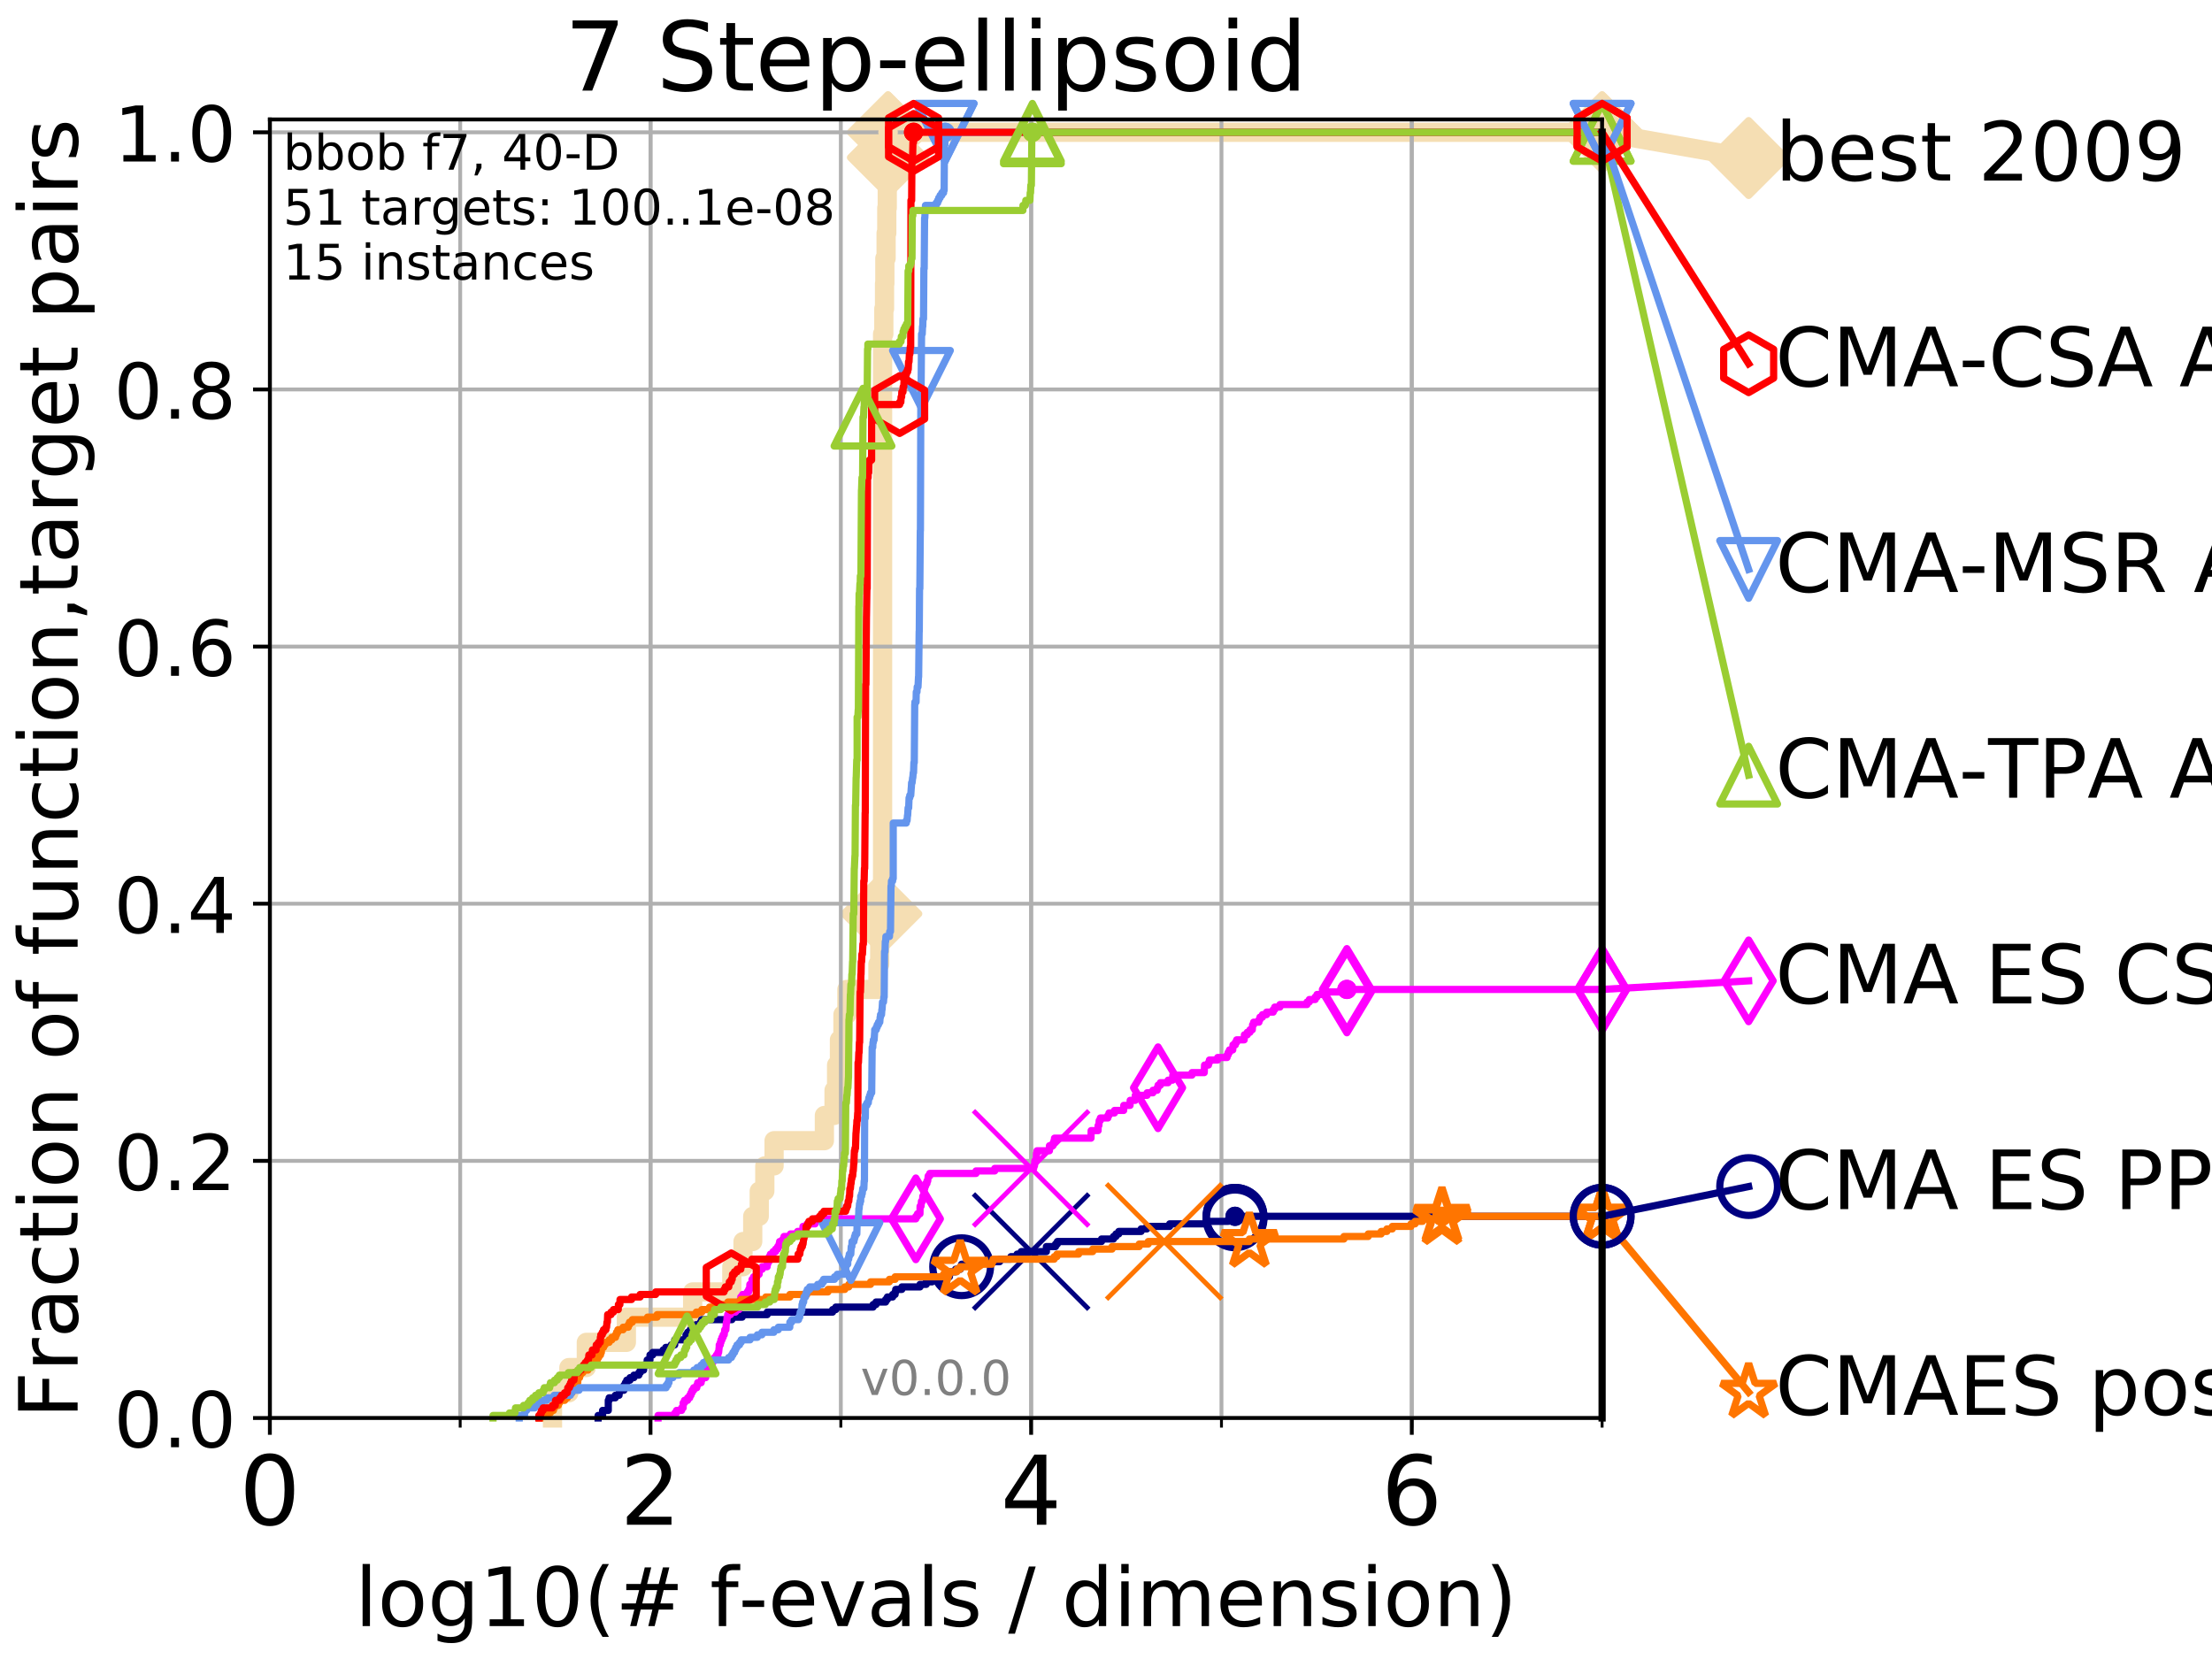 <?xml version="1.0" encoding="utf-8" standalone="no"?>
<!DOCTYPE svg PUBLIC "-//W3C//DTD SVG 1.1//EN"
  "http://www.w3.org/Graphics/SVG/1.1/DTD/svg11.dtd">
<!-- Created with matplotlib (http://matplotlib.org/) -->
<svg height="345pt" version="1.1" viewBox="0 0 460 345" width="460pt" xmlns="http://www.w3.org/2000/svg" xmlns:xlink="http://www.w3.org/1999/xlink">
 <defs>
  <style type="text/css">
*{stroke-linecap:butt;stroke-linejoin:round;}
  </style>
 </defs>
 <g id="figure_1">
  <g id="patch_1">
   <path d="M 0 345.6 
L 460.8 345.6 
L 460.8 0 
L 0 0 
z
" style="fill:#ffffff;"/>
  </g>
  <g id="axes_1">
   <g id="patch_2">
    <path d="M 56.12 294.88 
L 333.168 294.88 
L 333.168 24.84 
L 56.12 24.84 
z
" style="fill:#ffffff;"/>
   </g>
   <g id="line2d_1">
    <path d="M 114.894 294.88 
L 114.894 289.638 
L 118.302 289.638 
L 118.302 284.395 
L 121.929 284.395 
L 121.929 279.153 
L 130.257 279.153 
L 130.257 273.91 
L 144.042 273.91 
L 144.042 268.668 
L 152.186 268.668 
L 152.186 263.425 
L 154.517 263.425 
L 154.517 258.183 
L 156.533 258.183 
L 156.533 252.94 
L 157.89 252.94 
L 157.89 247.698 
L 159.049 247.698 
L 159.049 242.455 
L 160.975 242.455 
L 160.975 237.213 
L 171.435 237.213 
L 171.435 231.97 
L 173.446 231.97 
L 173.446 226.728 
L 173.975 226.728 
L 173.975 221.485 
L 174.566 221.485 
L 174.566 216.243 
L 175.295 216.243 
L 175.295 211 
L 176.114 211 
L 176.114 205.758 
L 182.568 205.758 
L 182.568 200.515 
L 182.941 200.515 
L 182.941 195.273 
L 183.271 195.273 
L 183.271 190.03 
L 183.539 190.03 
L 183.539 69.453 
L 183.796 69.453 
L 183.796 64.211 
L 183.945 64.211 
L 183.945 58.969 
L 184.012 58.969 
L 184.012 53.726 
L 184.271 53.726 
L 184.271 48.484 
L 184.412 48.484 
L 184.412 43.241 
L 184.511 43.241 
L 184.511 37.999 
L 184.647 37.999 
L 184.647 32.756 
L 184.669 32.756 
L 184.669 27.514 
L 333.168 27.514 
" style="fill:none;stroke:#f5deb3;stroke-linecap:square;stroke-width:4;"/>
   </g>
   <g id="line2d_2">
    <defs>
     <path d="M -0 7.778 
L 7.778 0 
L 0 -7.778 
L -7.778 -0 
z
" id="mb3df87cdf4" style="stroke:#f5deb3;stroke-linejoin:miter;stroke-width:1.5;"/>
    </defs>
    <g>
     <use style="fill:#f5deb3;stroke:#f5deb3;stroke-linejoin:miter;stroke-width:1.5;" x="183.271" xlink:href="#mb3df87cdf4" y="190.03"/>
     <use style="fill:#f5deb3;stroke:#f5deb3;stroke-linejoin:miter;stroke-width:1.5;" x="184.647" xlink:href="#mb3df87cdf4" y="32.756"/>
     <use style="fill:#f5deb3;stroke:#f5deb3;stroke-linejoin:miter;stroke-width:1.5;" x="184.669" xlink:href="#mb3df87cdf4" y="27.514"/>
     <use style="fill:#f5deb3;stroke:#f5deb3;stroke-linejoin:miter;stroke-width:1.5;" x="184.669" xlink:href="#mb3df87cdf4" y="27.514"/>
     <use style="fill:#f5deb3;stroke:#f5deb3;stroke-linejoin:miter;stroke-width:1.5;" x="333.168" xlink:href="#mb3df87cdf4" y="27.514"/>
    </g>
   </g>
   <g id="line2d_3">
    <path style="fill:none;stroke:#f5deb3;stroke-linecap:square;stroke-width:4;"/>
    <g/>
   </g>
   <g id="line2d_4">
    <path d="M 333.168 27.514 
L 363.643 32.861 
" style="fill:none;stroke:#f5deb3;stroke-linecap:square;stroke-width:4;"/>
    <g>
     <use style="fill:#f5deb3;stroke:#f5deb3;stroke-linejoin:miter;stroke-width:1.5;" x="333.168" xlink:href="#mb3df87cdf4" y="27.514"/>
     <use style="fill:#f5deb3;stroke:#f5deb3;stroke-linejoin:miter;stroke-width:1.5;" x="363.643" xlink:href="#mb3df87cdf4" y="32.861"/>
    </g>
   </g>
   <g id="matplotlib.axis_1">
    <g id="xtick_1">
     <g id="line2d_5">
      <path clip-path="url(#p169a8fb8c1)" d="M 56.12 294.88 
L 56.12 24.84 
" style="fill:none;stroke:#b0b0b0;stroke-linecap:square;stroke-width:0.8;"/>
     </g>
     <g id="line2d_6">
      <defs>
       <path d="M 0 0 
L 0 3.5 
" id="m04d6cb5290" style="stroke:#000000;stroke-width:0.8;"/>
      </defs>
      <g>
       <use style="stroke:#000000;stroke-width:0.8;" x="56.12" xlink:href="#m04d6cb5290" y="294.88"/>
      </g>
     </g>
     <g id="text_1">
      <!-- 0 -->
      <defs>
       <path d="M 31.781 66.406 
Q 24.172 66.406 20.328 58.906 
Q 16.5 51.422 16.5 36.375 
Q 16.5 21.391 20.328 13.891 
Q 24.172 6.391 31.781 6.391 
Q 39.453 6.391 43.281 13.891 
Q 47.125 21.391 47.125 36.375 
Q 47.125 51.422 43.281 58.906 
Q 39.453 66.406 31.781 66.406 
z
M 31.781 74.219 
Q 44.047 74.219 50.516 64.516 
Q 56.984 54.828 56.984 36.375 
Q 56.984 17.969 50.516 8.266 
Q 44.047 -1.422 31.781 -1.422 
Q 19.531 -1.422 13.062 8.266 
Q 6.594 17.969 6.594 36.375 
Q 6.594 54.828 13.062 64.516 
Q 19.531 74.219 31.781 74.219 
z
" id="DejaVuSans-30"/>
      </defs>
      <g transform="translate(49.758 317.077)scale(0.2 -0.2)">
       <use xlink:href="#DejaVuSans-30"/>
      </g>
     </g>
    </g>
    <g id="xtick_2">
     <g id="line2d_7">
      <path clip-path="url(#p169a8fb8c1)" d="M 135.277 294.88 
L 135.277 24.84 
" style="fill:none;stroke:#b0b0b0;stroke-linecap:square;stroke-width:0.8;"/>
     </g>
     <g id="line2d_8">
      <g>
       <use style="stroke:#000000;stroke-width:0.8;" x="135.277" xlink:href="#m04d6cb5290" y="294.88"/>
      </g>
     </g>
     <g id="text_2">
      <!-- 2 -->
      <defs>
       <path d="M 19.188 8.297 
L 53.609 8.297 
L 53.609 0 
L 7.328 0 
L 7.328 8.297 
Q 12.938 14.109 22.625 23.891 
Q 32.328 33.688 34.812 36.531 
Q 39.547 41.844 41.422 45.531 
Q 43.312 49.219 43.312 52.781 
Q 43.312 58.594 39.234 62.25 
Q 35.156 65.922 28.609 65.922 
Q 23.969 65.922 18.812 64.312 
Q 13.672 62.703 7.812 59.422 
L 7.812 69.391 
Q 13.766 71.781 18.938 73 
Q 24.125 74.219 28.422 74.219 
Q 39.75 74.219 46.484 68.547 
Q 53.219 62.891 53.219 53.422 
Q 53.219 48.922 51.531 44.891 
Q 49.859 40.875 45.406 35.406 
Q 44.188 33.984 37.641 27.219 
Q 31.109 20.453 19.188 8.297 
z
" id="DejaVuSans-32"/>
      </defs>
      <g transform="translate(128.914 317.077)scale(0.2 -0.2)">
       <use xlink:href="#DejaVuSans-32"/>
      </g>
     </g>
    </g>
    <g id="xtick_3">
     <g id="line2d_9">
      <path clip-path="url(#p169a8fb8c1)" d="M 214.433 294.88 
L 214.433 24.84 
" style="fill:none;stroke:#b0b0b0;stroke-linecap:square;stroke-width:0.8;"/>
     </g>
     <g id="line2d_10">
      <g>
       <use style="stroke:#000000;stroke-width:0.8;" x="214.433" xlink:href="#m04d6cb5290" y="294.88"/>
      </g>
     </g>
     <g id="text_3">
      <!-- 4 -->
      <defs>
       <path d="M 37.797 64.312 
L 12.891 25.391 
L 37.797 25.391 
z
M 35.203 72.906 
L 47.609 72.906 
L 47.609 25.391 
L 58.016 25.391 
L 58.016 17.188 
L 47.609 17.188 
L 47.609 0 
L 37.797 0 
L 37.797 17.188 
L 4.891 17.188 
L 4.891 26.703 
z
" id="DejaVuSans-34"/>
      </defs>
      <g transform="translate(208.071 317.077)scale(0.2 -0.2)">
       <use xlink:href="#DejaVuSans-34"/>
      </g>
     </g>
    </g>
    <g id="xtick_4">
     <g id="line2d_11">
      <path clip-path="url(#p169a8fb8c1)" d="M 293.59 294.88 
L 293.59 24.84 
" style="fill:none;stroke:#b0b0b0;stroke-linecap:square;stroke-width:0.8;"/>
     </g>
     <g id="line2d_12">
      <g>
       <use style="stroke:#000000;stroke-width:0.8;" x="293.59" xlink:href="#m04d6cb5290" y="294.88"/>
      </g>
     </g>
     <g id="text_4">
      <!-- 6 -->
      <defs>
       <path d="M 33.016 40.375 
Q 26.375 40.375 22.484 35.828 
Q 18.609 31.297 18.609 23.391 
Q 18.609 15.531 22.484 10.953 
Q 26.375 6.391 33.016 6.391 
Q 39.656 6.391 43.531 10.953 
Q 47.406 15.531 47.406 23.391 
Q 47.406 31.297 43.531 35.828 
Q 39.656 40.375 33.016 40.375 
z
M 52.594 71.297 
L 52.594 62.312 
Q 48.875 64.062 45.094 64.984 
Q 41.312 65.922 37.594 65.922 
Q 27.828 65.922 22.672 59.328 
Q 17.531 52.734 16.797 39.406 
Q 19.672 43.656 24.016 45.922 
Q 28.375 48.188 33.594 48.188 
Q 44.578 48.188 50.953 41.516 
Q 57.328 34.859 57.328 23.391 
Q 57.328 12.156 50.688 5.359 
Q 44.047 -1.422 33.016 -1.422 
Q 20.359 -1.422 13.672 8.266 
Q 6.984 17.969 6.984 36.375 
Q 6.984 53.656 15.188 63.938 
Q 23.391 74.219 37.203 74.219 
Q 40.922 74.219 44.703 73.484 
Q 48.484 72.75 52.594 71.297 
z
" id="DejaVuSans-36"/>
      </defs>
      <g transform="translate(287.227 317.077)scale(0.2 -0.2)">
       <use xlink:href="#DejaVuSans-36"/>
      </g>
     </g>
    </g>
    <g id="xtick_5">
     <g id="line2d_13">
      <path clip-path="url(#p169a8fb8c1)" d="M 56.12 294.88 
L 56.12 24.84 
" style="fill:none;stroke:#b0b0b0;stroke-linecap:square;stroke-width:0.8;"/>
     </g>
     <g id="line2d_14">
      <defs>
       <path d="M 0 0 
L 0 2 
" id="m8e4f746e27" style="stroke:#000000;stroke-width:0.6;"/>
      </defs>
      <g>
       <use style="stroke:#000000;stroke-width:0.6;" x="56.12" xlink:href="#m8e4f746e27" y="294.88"/>
      </g>
     </g>
    </g>
    <g id="xtick_6">
     <g id="line2d_15">
      <path clip-path="url(#p169a8fb8c1)" d="M 95.698 294.88 
L 95.698 24.84 
" style="fill:none;stroke:#b0b0b0;stroke-linecap:square;stroke-width:0.8;"/>
     </g>
     <g id="line2d_16">
      <g>
       <use style="stroke:#000000;stroke-width:0.6;" x="95.698" xlink:href="#m8e4f746e27" y="294.88"/>
      </g>
     </g>
    </g>
    <g id="xtick_7">
     <g id="line2d_17">
      <path clip-path="url(#p169a8fb8c1)" d="M 135.277 294.88 
L 135.277 24.84 
" style="fill:none;stroke:#b0b0b0;stroke-linecap:square;stroke-width:0.8;"/>
     </g>
     <g id="line2d_18">
      <g>
       <use style="stroke:#000000;stroke-width:0.6;" x="135.277" xlink:href="#m8e4f746e27" y="294.88"/>
      </g>
     </g>
    </g>
    <g id="xtick_8">
     <g id="line2d_19">
      <path clip-path="url(#p169a8fb8c1)" d="M 174.855 294.88 
L 174.855 24.84 
" style="fill:none;stroke:#b0b0b0;stroke-linecap:square;stroke-width:0.8;"/>
     </g>
     <g id="line2d_20">
      <g>
       <use style="stroke:#000000;stroke-width:0.6;" x="174.855" xlink:href="#m8e4f746e27" y="294.88"/>
      </g>
     </g>
    </g>
    <g id="xtick_9">
     <g id="line2d_21">
      <path clip-path="url(#p169a8fb8c1)" d="M 214.433 294.88 
L 214.433 24.84 
" style="fill:none;stroke:#b0b0b0;stroke-linecap:square;stroke-width:0.8;"/>
     </g>
     <g id="line2d_22">
      <g>
       <use style="stroke:#000000;stroke-width:0.6;" x="214.433" xlink:href="#m8e4f746e27" y="294.88"/>
      </g>
     </g>
    </g>
    <g id="xtick_10">
     <g id="line2d_23">
      <path clip-path="url(#p169a8fb8c1)" d="M 254.011 294.88 
L 254.011 24.84 
" style="fill:none;stroke:#b0b0b0;stroke-linecap:square;stroke-width:0.8;"/>
     </g>
     <g id="line2d_24">
      <g>
       <use style="stroke:#000000;stroke-width:0.6;" x="254.011" xlink:href="#m8e4f746e27" y="294.88"/>
      </g>
     </g>
    </g>
    <g id="xtick_11">
     <g id="line2d_25">
      <path clip-path="url(#p169a8fb8c1)" d="M 293.59 294.88 
L 293.59 24.84 
" style="fill:none;stroke:#b0b0b0;stroke-linecap:square;stroke-width:0.8;"/>
     </g>
     <g id="line2d_26">
      <g>
       <use style="stroke:#000000;stroke-width:0.6;" x="293.59" xlink:href="#m8e4f746e27" y="294.88"/>
      </g>
     </g>
    </g>
    <g id="xtick_12">
     <g id="line2d_27">
      <path clip-path="url(#p169a8fb8c1)" d="M 333.168 294.88 
L 333.168 24.84 
" style="fill:none;stroke:#b0b0b0;stroke-linecap:square;stroke-width:0.8;"/>
     </g>
     <g id="line2d_28">
      <g>
       <use style="stroke:#000000;stroke-width:0.6;" x="333.168" xlink:href="#m8e4f746e27" y="294.88"/>
      </g>
     </g>
    </g>
    <g id="text_5">
     <!-- log10(# f-evals / dimension) -->
     <defs>
      <path d="M 9.422 75.984 
L 18.406 75.984 
L 18.406 0 
L 9.422 0 
z
" id="DejaVuSans-6c"/>
      <path d="M 30.609 48.391 
Q 23.391 48.391 19.188 42.75 
Q 14.984 37.109 14.984 27.297 
Q 14.984 17.484 19.156 11.844 
Q 23.344 6.203 30.609 6.203 
Q 37.797 6.203 41.984 11.859 
Q 46.188 17.531 46.188 27.297 
Q 46.188 37.016 41.984 42.703 
Q 37.797 48.391 30.609 48.391 
z
M 30.609 56 
Q 42.328 56 49.016 48.375 
Q 55.719 40.766 55.719 27.297 
Q 55.719 13.875 49.016 6.219 
Q 42.328 -1.422 30.609 -1.422 
Q 18.844 -1.422 12.172 6.219 
Q 5.516 13.875 5.516 27.297 
Q 5.516 40.766 12.172 48.375 
Q 18.844 56 30.609 56 
z
" id="DejaVuSans-6f"/>
      <path d="M 45.406 27.984 
Q 45.406 37.75 41.375 43.109 
Q 37.359 48.484 30.078 48.484 
Q 22.859 48.484 18.828 43.109 
Q 14.797 37.75 14.797 27.984 
Q 14.797 18.266 18.828 12.891 
Q 22.859 7.516 30.078 7.516 
Q 37.359 7.516 41.375 12.891 
Q 45.406 18.266 45.406 27.984 
z
M 54.391 6.781 
Q 54.391 -7.172 48.188 -13.984 
Q 42 -20.797 29.203 -20.797 
Q 24.469 -20.797 20.266 -20.094 
Q 16.062 -19.391 12.109 -17.922 
L 12.109 -9.188 
Q 16.062 -11.328 19.922 -12.344 
Q 23.781 -13.375 27.781 -13.375 
Q 36.625 -13.375 41.016 -8.766 
Q 45.406 -4.156 45.406 5.172 
L 45.406 9.625 
Q 42.625 4.781 38.281 2.391 
Q 33.938 0 27.875 0 
Q 17.828 0 11.672 7.656 
Q 5.516 15.328 5.516 27.984 
Q 5.516 40.672 11.672 48.328 
Q 17.828 56 27.875 56 
Q 33.938 56 38.281 53.609 
Q 42.625 51.219 45.406 46.391 
L 45.406 54.688 
L 54.391 54.688 
z
" id="DejaVuSans-67"/>
      <path d="M 12.406 8.297 
L 28.516 8.297 
L 28.516 63.922 
L 10.984 60.406 
L 10.984 69.391 
L 28.422 72.906 
L 38.281 72.906 
L 38.281 8.297 
L 54.391 8.297 
L 54.391 0 
L 12.406 0 
z
" id="DejaVuSans-31"/>
      <path d="M 31 75.875 
Q 24.469 64.656 21.281 53.656 
Q 18.109 42.672 18.109 31.391 
Q 18.109 20.125 21.312 9.062 
Q 24.516 -2 31 -13.188 
L 23.188 -13.188 
Q 15.875 -1.703 12.234 9.375 
Q 8.594 20.453 8.594 31.391 
Q 8.594 42.281 12.203 53.312 
Q 15.828 64.359 23.188 75.875 
z
" id="DejaVuSans-28"/>
      <path d="M 51.125 44 
L 36.922 44 
L 32.812 27.688 
L 47.125 27.688 
z
M 43.797 71.781 
L 38.719 51.516 
L 52.984 51.516 
L 58.109 71.781 
L 65.922 71.781 
L 60.891 51.516 
L 76.125 51.516 
L 76.125 44 
L 58.984 44 
L 54.984 27.688 
L 70.516 27.688 
L 70.516 20.219 
L 53.078 20.219 
L 48 0 
L 40.188 0 
L 45.219 20.219 
L 30.906 20.219 
L 25.875 0 
L 18.016 0 
L 23.094 20.219 
L 7.719 20.219 
L 7.719 27.688 
L 24.906 27.688 
L 29 44 
L 13.281 44 
L 13.281 51.516 
L 30.906 51.516 
L 35.891 71.781 
z
" id="DejaVuSans-23"/>
      <path id="DejaVuSans-20"/>
      <path d="M 37.109 75.984 
L 37.109 68.5 
L 28.516 68.5 
Q 23.688 68.5 21.797 66.547 
Q 19.922 64.594 19.922 59.516 
L 19.922 54.688 
L 34.719 54.688 
L 34.719 47.703 
L 19.922 47.703 
L 19.922 0 
L 10.891 0 
L 10.891 47.703 
L 2.297 47.703 
L 2.297 54.688 
L 10.891 54.688 
L 10.891 58.5 
Q 10.891 67.625 15.141 71.797 
Q 19.391 75.984 28.609 75.984 
z
" id="DejaVuSans-66"/>
      <path d="M 4.891 31.391 
L 31.203 31.391 
L 31.203 23.391 
L 4.891 23.391 
z
" id="DejaVuSans-2d"/>
      <path d="M 56.203 29.594 
L 56.203 25.203 
L 14.891 25.203 
Q 15.484 15.922 20.484 11.062 
Q 25.484 6.203 34.422 6.203 
Q 39.594 6.203 44.453 7.469 
Q 49.312 8.734 54.109 11.281 
L 54.109 2.781 
Q 49.266 0.734 44.188 -0.344 
Q 39.109 -1.422 33.891 -1.422 
Q 20.797 -1.422 13.156 6.188 
Q 5.516 13.812 5.516 26.812 
Q 5.516 40.234 12.766 48.109 
Q 20.016 56 32.328 56 
Q 43.359 56 49.781 48.891 
Q 56.203 41.797 56.203 29.594 
z
M 47.219 32.234 
Q 47.125 39.594 43.094 43.984 
Q 39.062 48.391 32.422 48.391 
Q 24.906 48.391 20.391 44.141 
Q 15.875 39.891 15.188 32.172 
z
" id="DejaVuSans-65"/>
      <path d="M 2.984 54.688 
L 12.5 54.688 
L 29.594 8.797 
L 46.688 54.688 
L 56.203 54.688 
L 35.688 0 
L 23.484 0 
z
" id="DejaVuSans-76"/>
      <path d="M 34.281 27.484 
Q 23.391 27.484 19.188 25 
Q 14.984 22.516 14.984 16.5 
Q 14.984 11.719 18.141 8.906 
Q 21.297 6.109 26.703 6.109 
Q 34.188 6.109 38.703 11.406 
Q 43.219 16.703 43.219 25.484 
L 43.219 27.484 
z
M 52.203 31.203 
L 52.203 0 
L 43.219 0 
L 43.219 8.297 
Q 40.141 3.328 35.547 0.953 
Q 30.953 -1.422 24.312 -1.422 
Q 15.922 -1.422 10.953 3.297 
Q 6 8.016 6 15.922 
Q 6 25.141 12.172 29.828 
Q 18.359 34.516 30.609 34.516 
L 43.219 34.516 
L 43.219 35.406 
Q 43.219 41.609 39.141 45 
Q 35.062 48.391 27.688 48.391 
Q 23 48.391 18.547 47.266 
Q 14.109 46.141 10.016 43.891 
L 10.016 52.203 
Q 14.938 54.109 19.578 55.047 
Q 24.219 56 28.609 56 
Q 40.484 56 46.344 49.844 
Q 52.203 43.703 52.203 31.203 
z
" id="DejaVuSans-61"/>
      <path d="M 44.281 53.078 
L 44.281 44.578 
Q 40.484 46.531 36.375 47.5 
Q 32.281 48.484 27.875 48.484 
Q 21.188 48.484 17.844 46.438 
Q 14.5 44.391 14.5 40.281 
Q 14.5 37.156 16.891 35.375 
Q 19.281 33.594 26.516 31.984 
L 29.594 31.297 
Q 39.156 29.25 43.188 25.516 
Q 47.219 21.781 47.219 15.094 
Q 47.219 7.469 41.188 3.016 
Q 35.156 -1.422 24.609 -1.422 
Q 20.219 -1.422 15.453 -0.562 
Q 10.688 0.297 5.422 2 
L 5.422 11.281 
Q 10.406 8.688 15.234 7.391 
Q 20.062 6.109 24.812 6.109 
Q 31.156 6.109 34.562 8.281 
Q 37.984 10.453 37.984 14.406 
Q 37.984 18.062 35.516 20.016 
Q 33.062 21.969 24.703 23.781 
L 21.578 24.516 
Q 13.234 26.266 9.516 29.906 
Q 5.812 33.547 5.812 39.891 
Q 5.812 47.609 11.281 51.797 
Q 16.75 56 26.812 56 
Q 31.781 56 36.172 55.266 
Q 40.578 54.547 44.281 53.078 
z
" id="DejaVuSans-73"/>
      <path d="M 25.391 72.906 
L 33.688 72.906 
L 8.297 -9.281 
L 0 -9.281 
z
" id="DejaVuSans-2f"/>
      <path d="M 45.406 46.391 
L 45.406 75.984 
L 54.391 75.984 
L 54.391 0 
L 45.406 0 
L 45.406 8.203 
Q 42.578 3.328 38.25 0.953 
Q 33.938 -1.422 27.875 -1.422 
Q 17.969 -1.422 11.734 6.484 
Q 5.516 14.406 5.516 27.297 
Q 5.516 40.188 11.734 48.094 
Q 17.969 56 27.875 56 
Q 33.938 56 38.25 53.625 
Q 42.578 51.266 45.406 46.391 
z
M 14.797 27.297 
Q 14.797 17.391 18.875 11.75 
Q 22.953 6.109 30.078 6.109 
Q 37.203 6.109 41.297 11.75 
Q 45.406 17.391 45.406 27.297 
Q 45.406 37.203 41.297 42.844 
Q 37.203 48.484 30.078 48.484 
Q 22.953 48.484 18.875 42.844 
Q 14.797 37.203 14.797 27.297 
z
" id="DejaVuSans-64"/>
      <path d="M 9.422 54.688 
L 18.406 54.688 
L 18.406 0 
L 9.422 0 
z
M 9.422 75.984 
L 18.406 75.984 
L 18.406 64.594 
L 9.422 64.594 
z
" id="DejaVuSans-69"/>
      <path d="M 52 44.188 
Q 55.375 50.25 60.062 53.125 
Q 64.75 56 71.094 56 
Q 79.641 56 84.281 50.016 
Q 88.922 44.047 88.922 33.016 
L 88.922 0 
L 79.891 0 
L 79.891 32.719 
Q 79.891 40.578 77.094 44.375 
Q 74.312 48.188 68.609 48.188 
Q 61.625 48.188 57.562 43.547 
Q 53.516 38.922 53.516 30.906 
L 53.516 0 
L 44.484 0 
L 44.484 32.719 
Q 44.484 40.625 41.703 44.406 
Q 38.922 48.188 33.109 48.188 
Q 26.219 48.188 22.156 43.531 
Q 18.109 38.875 18.109 30.906 
L 18.109 0 
L 9.078 0 
L 9.078 54.688 
L 18.109 54.688 
L 18.109 46.188 
Q 21.188 51.219 25.484 53.609 
Q 29.781 56 35.688 56 
Q 41.656 56 45.828 52.969 
Q 50 49.953 52 44.188 
z
" id="DejaVuSans-6d"/>
      <path d="M 54.891 33.016 
L 54.891 0 
L 45.906 0 
L 45.906 32.719 
Q 45.906 40.484 42.875 44.328 
Q 39.844 48.188 33.797 48.188 
Q 26.516 48.188 22.312 43.547 
Q 18.109 38.922 18.109 30.906 
L 18.109 0 
L 9.078 0 
L 9.078 54.688 
L 18.109 54.688 
L 18.109 46.188 
Q 21.344 51.125 25.703 53.562 
Q 30.078 56 35.797 56 
Q 45.219 56 50.047 50.172 
Q 54.891 44.344 54.891 33.016 
z
" id="DejaVuSans-6e"/>
      <path d="M 8.016 75.875 
L 15.828 75.875 
Q 23.141 64.359 26.781 53.312 
Q 30.422 42.281 30.422 31.391 
Q 30.422 20.453 26.781 9.375 
Q 23.141 -1.703 15.828 -13.188 
L 8.016 -13.188 
Q 14.5 -2 17.703 9.062 
Q 20.906 20.125 20.906 31.391 
Q 20.906 42.672 17.703 53.656 
Q 14.5 64.656 8.016 75.875 
z
" id="DejaVuSans-29"/>
     </defs>
     <g transform="translate(73.803 338.154)scale(0.17 -0.17)">
      <use xlink:href="#DejaVuSans-6c"/>
      <use x="27.783" xlink:href="#DejaVuSans-6f"/>
      <use x="88.965" xlink:href="#DejaVuSans-67"/>
      <use x="152.441" xlink:href="#DejaVuSans-31"/>
      <use x="216.064" xlink:href="#DejaVuSans-30"/>
      <use x="279.688" xlink:href="#DejaVuSans-28"/>
      <use x="318.701" xlink:href="#DejaVuSans-23"/>
      <use x="402.49" xlink:href="#DejaVuSans-20"/>
      <use x="434.277" xlink:href="#DejaVuSans-66"/>
      <use x="469.404" xlink:href="#DejaVuSans-2d"/>
      <use x="505.488" xlink:href="#DejaVuSans-65"/>
      <use x="567.012" xlink:href="#DejaVuSans-76"/>
      <use x="626.191" xlink:href="#DejaVuSans-61"/>
      <use x="687.471" xlink:href="#DejaVuSans-6c"/>
      <use x="715.254" xlink:href="#DejaVuSans-73"/>
      <use x="767.354" xlink:href="#DejaVuSans-20"/>
      <use x="799.141" xlink:href="#DejaVuSans-2f"/>
      <use x="832.832" xlink:href="#DejaVuSans-20"/>
      <use x="864.619" xlink:href="#DejaVuSans-64"/>
      <use x="928.096" xlink:href="#DejaVuSans-69"/>
      <use x="955.879" xlink:href="#DejaVuSans-6d"/>
      <use x="1053.291" xlink:href="#DejaVuSans-65"/>
      <use x="1114.814" xlink:href="#DejaVuSans-6e"/>
      <use x="1178.193" xlink:href="#DejaVuSans-73"/>
      <use x="1230.293" xlink:href="#DejaVuSans-69"/>
      <use x="1258.076" xlink:href="#DejaVuSans-6f"/>
      <use x="1319.258" xlink:href="#DejaVuSans-6e"/>
      <use x="1382.637" xlink:href="#DejaVuSans-29"/>
     </g>
    </g>
   </g>
   <g id="matplotlib.axis_2">
    <g id="ytick_1">
     <g id="line2d_29">
      <path clip-path="url(#p169a8fb8c1)" d="M 56.12 294.88 
L 333.168 294.88 
" style="fill:none;stroke:#b0b0b0;stroke-linecap:square;stroke-width:0.8;"/>
     </g>
     <g id="line2d_30">
      <defs>
       <path d="M 0 0 
L -3.5 0 
" id="m1b4da86fb5" style="stroke:#000000;stroke-width:0.8;"/>
      </defs>
      <g>
       <use style="stroke:#000000;stroke-width:0.8;" x="56.12" xlink:href="#m1b4da86fb5" y="294.88"/>
      </g>
     </g>
     <g id="text_6">
      <!-- 0.0 -->
      <defs>
       <path d="M 10.688 12.406 
L 21 12.406 
L 21 0 
L 10.688 0 
z
" id="DejaVuSans-2e"/>
      </defs>
      <g transform="translate(23.675 300.959)scale(0.16 -0.16)">
       <use xlink:href="#DejaVuSans-30"/>
       <use x="63.623" xlink:href="#DejaVuSans-2e"/>
       <use x="95.41" xlink:href="#DejaVuSans-30"/>
      </g>
     </g>
    </g>
    <g id="ytick_2">
     <g id="line2d_31">
      <path clip-path="url(#p169a8fb8c1)" d="M 56.12 241.407 
L 333.168 241.407 
" style="fill:none;stroke:#b0b0b0;stroke-linecap:square;stroke-width:0.8;"/>
     </g>
     <g id="line2d_32">
      <g>
       <use style="stroke:#000000;stroke-width:0.8;" x="56.12" xlink:href="#m1b4da86fb5" y="241.407"/>
      </g>
     </g>
     <g id="text_7">
      <!-- 0.2 -->
      <g transform="translate(23.675 247.485)scale(0.16 -0.16)">
       <use xlink:href="#DejaVuSans-30"/>
       <use x="63.623" xlink:href="#DejaVuSans-2e"/>
       <use x="95.41" xlink:href="#DejaVuSans-32"/>
      </g>
     </g>
    </g>
    <g id="ytick_3">
     <g id="line2d_33">
      <path clip-path="url(#p169a8fb8c1)" d="M 56.12 187.933 
L 333.168 187.933 
" style="fill:none;stroke:#b0b0b0;stroke-linecap:square;stroke-width:0.8;"/>
     </g>
     <g id="line2d_34">
      <g>
       <use style="stroke:#000000;stroke-width:0.8;" x="56.12" xlink:href="#m1b4da86fb5" y="187.933"/>
      </g>
     </g>
     <g id="text_8">
      <!-- 0.4 -->
      <g transform="translate(23.675 194.012)scale(0.16 -0.16)">
       <use xlink:href="#DejaVuSans-30"/>
       <use x="63.623" xlink:href="#DejaVuSans-2e"/>
       <use x="95.41" xlink:href="#DejaVuSans-34"/>
      </g>
     </g>
    </g>
    <g id="ytick_4">
     <g id="line2d_35">
      <path clip-path="url(#p169a8fb8c1)" d="M 56.12 134.46 
L 333.168 134.46 
" style="fill:none;stroke:#b0b0b0;stroke-linecap:square;stroke-width:0.8;"/>
     </g>
     <g id="line2d_36">
      <g>
       <use style="stroke:#000000;stroke-width:0.8;" x="56.12" xlink:href="#m1b4da86fb5" y="134.46"/>
      </g>
     </g>
     <g id="text_9">
      <!-- 0.6 -->
      <g transform="translate(23.675 140.539)scale(0.16 -0.16)">
       <use xlink:href="#DejaVuSans-30"/>
       <use x="63.623" xlink:href="#DejaVuSans-2e"/>
       <use x="95.41" xlink:href="#DejaVuSans-36"/>
      </g>
     </g>
    </g>
    <g id="ytick_5">
     <g id="line2d_37">
      <path clip-path="url(#p169a8fb8c1)" d="M 56.12 80.987 
L 333.168 80.987 
" style="fill:none;stroke:#b0b0b0;stroke-linecap:square;stroke-width:0.8;"/>
     </g>
     <g id="line2d_38">
      <g>
       <use style="stroke:#000000;stroke-width:0.8;" x="56.12" xlink:href="#m1b4da86fb5" y="80.987"/>
      </g>
     </g>
     <g id="text_10">
      <!-- 0.8 -->
      <defs>
       <path d="M 31.781 34.625 
Q 24.75 34.625 20.719 30.859 
Q 16.703 27.094 16.703 20.516 
Q 16.703 13.922 20.719 10.156 
Q 24.75 6.391 31.781 6.391 
Q 38.812 6.391 42.859 10.172 
Q 46.922 13.969 46.922 20.516 
Q 46.922 27.094 42.891 30.859 
Q 38.875 34.625 31.781 34.625 
z
M 21.922 38.812 
Q 15.578 40.375 12.031 44.719 
Q 8.5 49.078 8.5 55.328 
Q 8.5 64.062 14.719 69.141 
Q 20.953 74.219 31.781 74.219 
Q 42.672 74.219 48.875 69.141 
Q 55.078 64.062 55.078 55.328 
Q 55.078 49.078 51.531 44.719 
Q 48 40.375 41.703 38.812 
Q 48.828 37.156 52.797 32.312 
Q 56.781 27.484 56.781 20.516 
Q 56.781 9.906 50.312 4.234 
Q 43.844 -1.422 31.781 -1.422 
Q 19.734 -1.422 13.25 4.234 
Q 6.781 9.906 6.781 20.516 
Q 6.781 27.484 10.781 32.312 
Q 14.797 37.156 21.922 38.812 
z
M 18.312 54.391 
Q 18.312 48.734 21.844 45.562 
Q 25.391 42.391 31.781 42.391 
Q 38.141 42.391 41.719 45.562 
Q 45.312 48.734 45.312 54.391 
Q 45.312 60.062 41.719 63.234 
Q 38.141 66.406 31.781 66.406 
Q 25.391 66.406 21.844 63.234 
Q 18.312 60.062 18.312 54.391 
z
" id="DejaVuSans-38"/>
      </defs>
      <g transform="translate(23.675 87.066)scale(0.16 -0.16)">
       <use xlink:href="#DejaVuSans-30"/>
       <use x="63.623" xlink:href="#DejaVuSans-2e"/>
       <use x="95.41" xlink:href="#DejaVuSans-38"/>
      </g>
     </g>
    </g>
    <g id="ytick_6">
     <g id="line2d_39">
      <path clip-path="url(#p169a8fb8c1)" d="M 56.12 27.514 
L 333.168 27.514 
" style="fill:none;stroke:#b0b0b0;stroke-linecap:square;stroke-width:0.8;"/>
     </g>
     <g id="line2d_40">
      <g>
       <use style="stroke:#000000;stroke-width:0.8;" x="56.12" xlink:href="#m1b4da86fb5" y="27.514"/>
      </g>
     </g>
     <g id="text_11">
      <!-- 1.0 -->
      <g transform="translate(23.675 33.592)scale(0.16 -0.16)">
       <use xlink:href="#DejaVuSans-31"/>
       <use x="63.623" xlink:href="#DejaVuSans-2e"/>
       <use x="95.41" xlink:href="#DejaVuSans-30"/>
      </g>
     </g>
    </g>
    <g id="text_12">
     <!-- Fraction of function,target pairs -->
     <defs>
      <path d="M 9.812 72.906 
L 51.703 72.906 
L 51.703 64.594 
L 19.672 64.594 
L 19.672 43.109 
L 48.578 43.109 
L 48.578 34.812 
L 19.672 34.812 
L 19.672 0 
L 9.812 0 
z
" id="DejaVuSans-46"/>
      <path d="M 41.109 46.297 
Q 39.594 47.172 37.812 47.578 
Q 36.031 48 33.891 48 
Q 26.266 48 22.188 43.047 
Q 18.109 38.094 18.109 28.812 
L 18.109 0 
L 9.078 0 
L 9.078 54.688 
L 18.109 54.688 
L 18.109 46.188 
Q 20.953 51.172 25.484 53.578 
Q 30.031 56 36.531 56 
Q 37.453 56 38.578 55.875 
Q 39.703 55.766 41.062 55.516 
z
" id="DejaVuSans-72"/>
      <path d="M 48.781 52.594 
L 48.781 44.188 
Q 44.969 46.297 41.141 47.344 
Q 37.312 48.391 33.406 48.391 
Q 24.656 48.391 19.812 42.844 
Q 14.984 37.312 14.984 27.297 
Q 14.984 17.281 19.812 11.734 
Q 24.656 6.203 33.406 6.203 
Q 37.312 6.203 41.141 7.25 
Q 44.969 8.297 48.781 10.406 
L 48.781 2.094 
Q 45.016 0.344 40.984 -0.531 
Q 36.969 -1.422 32.422 -1.422 
Q 20.062 -1.422 12.781 6.344 
Q 5.516 14.109 5.516 27.297 
Q 5.516 40.672 12.859 48.328 
Q 20.219 56 33.016 56 
Q 37.156 56 41.109 55.141 
Q 45.062 54.297 48.781 52.594 
z
" id="DejaVuSans-63"/>
      <path d="M 18.312 70.219 
L 18.312 54.688 
L 36.812 54.688 
L 36.812 47.703 
L 18.312 47.703 
L 18.312 18.016 
Q 18.312 11.328 20.141 9.422 
Q 21.969 7.516 27.594 7.516 
L 36.812 7.516 
L 36.812 0 
L 27.594 0 
Q 17.188 0 13.234 3.875 
Q 9.281 7.766 9.281 18.016 
L 9.281 47.703 
L 2.688 47.703 
L 2.688 54.688 
L 9.281 54.688 
L 9.281 70.219 
z
" id="DejaVuSans-74"/>
      <path d="M 8.5 21.578 
L 8.5 54.688 
L 17.484 54.688 
L 17.484 21.922 
Q 17.484 14.156 20.5 10.266 
Q 23.531 6.391 29.594 6.391 
Q 36.859 6.391 41.078 11.031 
Q 45.312 15.672 45.312 23.688 
L 45.312 54.688 
L 54.297 54.688 
L 54.297 0 
L 45.312 0 
L 45.312 8.406 
Q 42.047 3.422 37.719 1 
Q 33.406 -1.422 27.688 -1.422 
Q 18.266 -1.422 13.375 4.438 
Q 8.5 10.297 8.5 21.578 
z
M 31.109 56 
z
" id="DejaVuSans-75"/>
      <path d="M 11.719 12.406 
L 22.016 12.406 
L 22.016 4 
L 14.016 -11.625 
L 7.719 -11.625 
L 11.719 4 
z
" id="DejaVuSans-2c"/>
      <path d="M 18.109 8.203 
L 18.109 -20.797 
L 9.078 -20.797 
L 9.078 54.688 
L 18.109 54.688 
L 18.109 46.391 
Q 20.953 51.266 25.266 53.625 
Q 29.594 56 35.594 56 
Q 45.562 56 51.781 48.094 
Q 58.016 40.188 58.016 27.297 
Q 58.016 14.406 51.781 6.484 
Q 45.562 -1.422 35.594 -1.422 
Q 29.594 -1.422 25.266 0.953 
Q 20.953 3.328 18.109 8.203 
z
M 48.688 27.297 
Q 48.688 37.203 44.609 42.844 
Q 40.531 48.484 33.406 48.484 
Q 26.266 48.484 22.188 42.844 
Q 18.109 37.203 18.109 27.297 
Q 18.109 17.391 22.188 11.75 
Q 26.266 6.109 33.406 6.109 
Q 40.531 6.109 44.609 11.75 
Q 48.688 17.391 48.688 27.297 
z
" id="DejaVuSans-70"/>
     </defs>
     <g transform="translate(16.14 294.999)rotate(-90)scale(0.17 -0.17)">
      <use xlink:href="#DejaVuSans-46"/>
      <use x="57.41" xlink:href="#DejaVuSans-72"/>
      <use x="98.523" xlink:href="#DejaVuSans-61"/>
      <use x="159.803" xlink:href="#DejaVuSans-63"/>
      <use x="214.783" xlink:href="#DejaVuSans-74"/>
      <use x="253.992" xlink:href="#DejaVuSans-69"/>
      <use x="281.775" xlink:href="#DejaVuSans-6f"/>
      <use x="342.957" xlink:href="#DejaVuSans-6e"/>
      <use x="406.336" xlink:href="#DejaVuSans-20"/>
      <use x="438.123" xlink:href="#DejaVuSans-6f"/>
      <use x="499.305" xlink:href="#DejaVuSans-66"/>
      <use x="534.51" xlink:href="#DejaVuSans-20"/>
      <use x="566.297" xlink:href="#DejaVuSans-66"/>
      <use x="601.502" xlink:href="#DejaVuSans-75"/>
      <use x="664.881" xlink:href="#DejaVuSans-6e"/>
      <use x="728.26" xlink:href="#DejaVuSans-63"/>
      <use x="783.24" xlink:href="#DejaVuSans-74"/>
      <use x="822.449" xlink:href="#DejaVuSans-69"/>
      <use x="850.232" xlink:href="#DejaVuSans-6f"/>
      <use x="911.414" xlink:href="#DejaVuSans-6e"/>
      <use x="974.793" xlink:href="#DejaVuSans-2c"/>
      <use x="1006.58" xlink:href="#DejaVuSans-74"/>
      <use x="1045.789" xlink:href="#DejaVuSans-61"/>
      <use x="1107.068" xlink:href="#DejaVuSans-72"/>
      <use x="1148.166" xlink:href="#DejaVuSans-67"/>
      <use x="1211.643" xlink:href="#DejaVuSans-65"/>
      <use x="1273.166" xlink:href="#DejaVuSans-74"/>
      <use x="1312.375" xlink:href="#DejaVuSans-20"/>
      <use x="1344.162" xlink:href="#DejaVuSans-70"/>
      <use x="1407.639" xlink:href="#DejaVuSans-61"/>
      <use x="1468.918" xlink:href="#DejaVuSans-69"/>
      <use x="1496.701" xlink:href="#DejaVuSans-72"/>
      <use x="1537.814" xlink:href="#DejaVuSans-73"/>
     </g>
    </g>
   </g>
   <g id="line2d_41">
    <defs>
     <path d="M 0 1.5 
C 0.398 1.5 0.779 1.342 1.061 1.061 
C 1.342 0.779 1.5 0.398 1.5 0 
C 1.5 -0.398 1.342 -0.779 1.061 -1.061 
C 0.779 -1.342 0.398 -1.5 0 -1.5 
C -0.398 -1.5 -0.779 -1.342 -1.061 -1.061 
C -1.342 -0.779 -1.5 -0.398 -1.5 0 
C -1.5 0.398 -1.342 0.779 -1.061 1.061 
C -0.779 1.342 -0.398 1.5 0 1.5 
z
" id="ma1da411a4f" style="stroke:#f5deb3;"/>
    </defs>
    <g>
     <use style="fill:#f5deb3;stroke:#f5deb3;" x="184.669" xlink:href="#ma1da411a4f" y="27.514"/>
     <use style="fill:#f5deb3;stroke:#f5deb3;" x="184.669" xlink:href="#ma1da411a4f" y="27.514"/>
    </g>
   </g>
   <g id="line2d_42">
    <defs>
     <path d="M 0 1.5 
C 0.398 1.5 0.779 1.342 1.061 1.061 
C 1.342 0.779 1.5 0.398 1.5 0 
C 1.5 -0.398 1.342 -0.779 1.061 -1.061 
C 0.779 -1.342 0.398 -1.5 0 -1.5 
C -0.398 -1.5 -0.779 -1.342 -1.061 -1.061 
C -1.342 -0.779 -1.5 -0.398 -1.5 0 
C -1.5 0.398 -1.342 0.779 -1.061 1.061 
C -0.779 1.342 -0.398 1.5 0 1.5 
z
" id="ma976488c2d" style="stroke:#000080;"/>
    </defs>
    <g>
     <use style="fill:#000080;stroke:#000080;" x="256.832" xlink:href="#ma976488c2d" y="252.94"/>
     <use style="fill:#000080;stroke:#000080;" x="256.832" xlink:href="#ma976488c2d" y="252.94"/>
    </g>
   </g>
   <g id="line2d_43">
    <path d="M 124.38 294.88 
L 124.38 294.356 
L 125.31 294.356 
L 125.31 293.307 
L 126.496 293.307 
L 126.496 291.21 
L 126.674 291.21 
L 126.674 290.686 
L 127.958 290.686 
L 127.958 290.162 
L 128.736 290.162 
L 128.736 289.638 
L 128.849 289.638 
L 128.849 289.113 
L 129.749 289.113 
L 129.767 288.065 
L 130.054 288.065 
L 130.054 287.541 
L 130.337 287.541 
L 130.337 287.016 
L 131.017 287.016 
L 131.017 286.492 
L 131.823 286.492 
L 131.823 285.968 
L 132.853 285.968 
L 132.853 285.444 
L 133.152 285.444 
L 133.152 284.919 
L 133.843 284.919 
L 133.885 283.871 
L 134.575 283.871 
L 134.588 282.822 
L 135.16 282.822 
L 135.169 281.774 
L 135.73 281.774 
L 135.73 281.25 
L 137.905 281.25 
L 137.905 280.725 
L 138.45 280.725 
L 138.45 280.201 
L 139.587 280.201 
L 139.587 279.677 
L 140.307 279.677 
L 140.32 278.628 
L 142.648 278.628 
L 142.654 277.58 
L 143.005 277.58 
L 143.005 277.056 
L 143.526 277.056 
L 143.526 276.531 
L 144.568 276.531 
L 144.568 276.007 
L 144.73 276.007 
L 144.73 275.483 
L 145.65 275.483 
L 145.65 274.959 
L 145.906 274.959 
L 145.906 274.434 
L 152.197 274.434 
L 152.197 273.91 
L 154.338 273.91 
L 154.338 273.386 
L 159.547 273.386 
L 159.547 272.862 
L 173.144 272.862 
L 173.144 272.337 
L 173.805 272.337 
L 173.805 271.813 
L 181.567 271.813 
L 181.567 271.289 
L 182.171 271.289 
L 182.171 270.765 
L 184.171 270.765 
L 184.171 270.24 
L 184.539 270.24 
L 184.539 269.716 
L 185.636 269.716 
L 185.636 269.192 
L 186.141 269.192 
L 186.141 268.668 
L 186.273 268.668 
L 186.273 268.143 
L 187.543 268.143 
L 187.543 267.619 
L 191.326 267.619 
L 191.326 267.095 
L 192.62 267.095 
L 192.62 266.571 
L 193.83 266.571 
L 193.83 266.046 
L 196.054 266.046 
L 196.054 265.522 
L 197.437 265.522 
L 197.494 264.474 
L 198.721 264.474 
L 198.721 263.949 
L 199.719 263.949 
L 199.719 263.425 
L 199.981 263.425 
L 199.981 262.901 
L 202.712 262.901 
L 202.712 262.377 
L 207.892 262.377 
L 207.892 261.852 
L 210.231 261.852 
L 210.231 261.328 
L 211.511 261.328 
L 211.511 260.804 
L 212.362 260.804 
L 212.362 260.28 
L 217.603 260.28 
L 217.603 259.231 
L 219.505 259.231 
L 219.505 258.707 
L 219.885 258.707 
L 219.885 258.183 
L 229.07 258.183 
L 229.07 257.658 
L 231.552 257.658 
L 231.552 257.134 
L 232.065 257.134 
L 232.065 256.61 
L 232.654 256.61 
L 232.654 256.086 
L 237.303 256.086 
L 237.303 255.561 
L 238.501 255.561 
L 238.501 255.037 
L 243.238 255.037 
L 243.238 254.513 
L 250.791 254.513 
L 250.791 253.989 
L 255.471 253.989 
L 255.471 253.464 
L 256.832 253.464 
L 256.832 252.94 
L 333.168 252.94 
L 333.168 252.94 
" style="fill:none;stroke:#000080;stroke-linecap:square;stroke-width:1.5;"/>
   </g>
   <g id="line2d_44">
    <defs>
     <path d="M 0 6 
C 1.591 6 3.117 5.368 4.243 4.243 
C 5.368 3.117 6 1.591 6 0 
C 6 -1.591 5.368 -3.117 4.243 -4.243 
C 3.117 -5.368 1.591 -6 0 -6 
C -1.591 -6 -3.117 -5.368 -4.243 -4.243 
C -5.368 -3.117 -6 -1.591 -6 0 
C -6 1.591 -5.368 3.117 -4.243 4.243 
C -3.117 5.368 -1.591 6 0 6 
z
" id="mdcfd65d5ba" style="stroke:#000080;stroke-width:1.5;"/>
    </defs>
    <g>
     <use style="fill:none;stroke:#000080;stroke-width:1.5;" x="199.981" xlink:href="#mdcfd65d5ba" y="263.425"/>
     <use style="fill:none;stroke:#000080;stroke-width:1.5;" x="256.832" xlink:href="#mdcfd65d5ba" y="253.464"/>
     <use style="fill:none;stroke:#000080;stroke-width:1.5;" x="256.832" xlink:href="#mdcfd65d5ba" y="252.94"/>
     <use style="fill:none;stroke:#000080;stroke-width:1.5;" x="256.832" xlink:href="#mdcfd65d5ba" y="252.94"/>
     <use style="fill:none;stroke:#000080;stroke-width:1.5;" x="333.168" xlink:href="#mdcfd65d5ba" y="252.94"/>
    </g>
   </g>
   <g id="line2d_45">
    <path style="fill:none;stroke:#000080;stroke-linecap:square;stroke-width:1.5;"/>
    <g/>
   </g>
   <g id="line2d_46">
    <path clip-path="url(#p169a8fb8c1)" d="M 214.433 260.28 
" style="fill:none;stroke:#000080;stroke-linecap:square;stroke-width:1.5;"/>
    <defs>
     <path d="M -12 12 
L 12 -12 
M -12 -12 
L 12 12 
" id="m4b7dce34d3" style="stroke:#000080;"/>
    </defs>
    <g clip-path="url(#p169a8fb8c1)">
     <use style="fill:#000080;stroke:#000080;" x="214.433" xlink:href="#m4b7dce34d3" y="260.28"/>
    </g>
   </g>
   <g id="line2d_47">
    <defs>
     <path d="M 0 1.5 
C 0.398 1.5 0.779 1.342 1.061 1.061 
C 1.342 0.779 1.5 0.398 1.5 0 
C 1.5 -0.398 1.342 -0.779 1.061 -1.061 
C 0.779 -1.342 0.398 -1.5 0 -1.5 
C -0.398 -1.5 -0.779 -1.342 -1.061 -1.061 
C -1.342 -0.779 -1.5 -0.398 -1.5 0 
C -1.5 0.398 -1.342 0.779 -1.061 1.061 
C -0.779 1.342 -0.398 1.5 0 1.5 
z
" id="m22627b03fd" style="stroke:#ff00ff;"/>
    </defs>
    <g>
     <use style="fill:#ff00ff;stroke:#ff00ff;" x="280.095" xlink:href="#m22627b03fd" y="205.758"/>
     <use style="fill:#ff00ff;stroke:#ff00ff;" x="280.095" xlink:href="#m22627b03fd" y="205.758"/>
    </g>
   </g>
   <g id="line2d_48">
    <path d="M 136.844 294.88 
L 136.844 294.356 
L 140.339 294.356 
L 140.339 293.832 
L 140.691 293.832 
L 140.691 293.307 
L 141.743 293.307 
L 141.743 292.783 
L 142.062 292.783 
L 142.067 291.735 
L 142.346 291.735 
L 142.346 291.21 
L 142.989 291.21 
L 142.989 290.686 
L 143.428 290.686 
L 143.428 290.162 
L 143.688 290.162 
L 143.688 289.638 
L 143.926 289.638 
L 143.926 289.113 
L 144.255 289.113 
L 144.255 288.589 
L 144.901 288.589 
L 144.901 288.065 
L 145.086 288.065 
L 145.086 287.541 
L 145.811 287.541 
L 145.811 287.016 
L 145.957 287.016 
L 145.957 286.492 
L 146.753 286.492 
L 146.811 285.444 
L 146.883 285.444 
L 146.883 284.919 
L 147.212 284.919 
L 147.212 284.395 
L 147.497 284.395 
L 147.497 283.871 
L 147.97 283.871 
L 147.97 283.347 
L 148.249 283.347 
L 148.249 282.822 
L 148.589 282.822 
L 148.589 282.298 
L 148.99 282.298 
L 148.99 281.774 
L 149.295 281.774 
L 149.295 281.25 
L 149.445 281.25 
L 149.552 280.201 
L 149.569 280.201 
L 149.569 279.677 
L 149.792 279.677 
L 149.792 279.153 
L 149.932 279.153 
L 149.932 278.628 
L 150.145 278.628 
L 150.145 278.104 
L 150.375 278.104 
L 150.375 277.58 
L 150.604 277.58 
L 150.712 276.531 
L 150.949 276.531 
L 151.052 274.959 
L 151.145 274.959 
L 151.201 273.91 
L 151.325 273.91 
L 151.325 273.386 
L 151.927 273.386 
L 151.927 272.862 
L 152.942 272.862 
L 152.942 272.337 
L 153.672 272.337 
L 153.756 270.765 
L 153.932 270.765 
L 153.932 270.24 
L 154.052 270.24 
L 154.052 269.716 
L 154.436 269.716 
L 154.436 269.192 
L 155.39 269.192 
L 155.39 268.668 
L 155.695 268.668 
L 155.695 268.143 
L 155.905 268.143 
L 155.937 267.095 
L 156.358 267.095 
L 156.397 266.046 
L 156.718 266.046 
L 156.718 265.522 
L 157.415 265.522 
L 157.415 264.998 
L 157.866 264.998 
L 157.885 263.949 
L 158.502 263.949 
L 158.502 263.425 
L 159.526 263.425 
L 159.526 262.901 
L 159.653 262.901 
L 159.653 262.377 
L 159.917 262.377 
L 159.952 261.328 
L 160.215 261.328 
L 160.215 260.804 
L 160.774 260.804 
L 160.774 260.28 
L 161.295 260.28 
L 161.295 259.755 
L 161.721 259.755 
L 161.721 259.231 
L 162.004 259.231 
L 162.004 258.707 
L 162.129 258.707 
L 162.129 258.183 
L 162.811 258.183 
L 162.811 257.658 
L 163.041 257.658 
L 163.041 257.134 
L 164.374 257.134 
L 164.374 256.61 
L 165.863 256.61 
L 165.863 256.086 
L 166.939 256.086 
L 166.99 255.037 
L 167.83 255.037 
L 167.83 254.513 
L 169.506 254.513 
L 169.506 253.989 
L 169.644 253.989 
L 169.644 253.464 
L 190.457 253.464 
L 190.457 252.94 
L 190.794 252.94 
L 190.794 252.416 
L 191.312 252.416 
L 191.336 250.843 
L 191.536 250.843 
L 191.623 249.795 
L 191.859 249.795 
L 191.903 248.746 
L 192.12 248.746 
L 192.17 247.173 
L 192.309 247.173 
L 192.309 246.649 
L 192.493 246.649 
L 192.493 246.125 
L 192.764 246.125 
L 192.764 245.601 
L 192.925 245.601 
L 193.024 244.552 
L 193.345 244.552 
L 193.345 244.028 
L 202.968 244.028 
L 202.968 243.504 
L 206.859 243.504 
L 206.859 242.979 
L 214.963 242.979 
L 214.963 242.455 
L 215.129 242.455 
L 215.197 241.407 
L 215.488 241.407 
L 215.539 239.834 
L 215.658 239.834 
L 215.658 239.31 
L 218.239 239.31 
L 218.239 238.261 
L 218.954 238.261 
L 218.954 237.737 
L 219.176 237.737 
L 219.176 237.213 
L 219.289 237.213 
L 219.289 236.689 
L 226.881 236.689 
L 226.909 235.116 
L 228.356 235.116 
L 228.356 234.067 
L 228.516 234.067 
L 228.584 233.019 
L 228.826 233.019 
L 228.826 232.495 
L 230.381 232.495 
L 230.381 231.97 
L 230.627 231.97 
L 230.627 231.446 
L 231.768 231.446 
L 231.768 230.922 
L 233.676 230.922 
L 233.693 229.873 
L 235.005 229.873 
L 235.024 228.825 
L 236.081 228.825 
L 236.084 227.776 
L 238.545 227.776 
L 238.545 227.252 
L 239.762 227.252 
L 239.762 226.728 
L 240.639 226.728 
L 240.639 226.204 
L 240.826 226.204 
L 240.826 225.679 
L 241.308 225.679 
L 241.308 225.155 
L 242.92 225.155 
L 242.92 224.631 
L 243.826 224.631 
L 243.895 223.582 
L 247.877 223.582 
L 247.877 223.058 
L 250.428 223.058 
L 250.496 221.485 
L 251.314 221.485 
L 251.314 220.961 
L 251.506 220.961 
L 251.506 220.437 
L 253.227 220.437 
L 253.227 219.913 
L 255.179 219.913 
L 255.179 219.388 
L 255.394 219.388 
L 255.394 218.864 
L 255.673 218.864 
L 255.673 218.34 
L 256.356 218.34 
L 256.409 217.291 
L 256.895 217.291 
L 256.895 216.767 
L 257.166 216.767 
L 257.166 216.243 
L 258.736 216.243 
L 258.782 215.194 
L 259.386 215.194 
L 259.386 214.67 
L 259.939 214.67 
L 259.939 214.146 
L 260.426 214.146 
L 260.485 213.097 
L 260.694 213.097 
L 260.694 212.573 
L 261.806 212.573 
L 261.806 212.049 
L 262.016 212.049 
L 262.016 211.525 
L 262.537 211.525 
L 262.537 211 
L 263.397 211 
L 263.397 210.476 
L 264.77 210.476 
L 264.77 209.952 
L 265.082 209.952 
L 265.082 209.428 
L 266.166 209.428 
L 266.166 208.903 
L 271.801 208.903 
L 271.801 208.379 
L 272.285 208.379 
L 272.285 207.855 
L 273.507 207.855 
L 273.507 207.331 
L 273.883 207.331 
L 273.883 206.806 
L 275.646 206.806 
L 275.646 206.282 
L 280.095 206.282 
L 280.095 205.758 
L 333.168 205.758 
L 333.168 205.758 
" style="fill:none;stroke:#ff00ff;stroke-linecap:square;stroke-width:1.5;"/>
   </g>
   <g id="line2d_49">
    <defs>
     <path d="M -0 8.485 
L 5.091 0 
L 0 -8.485 
L -5.091 -0 
z
" id="ma087a2c3ae" style="stroke:#ff00ff;stroke-linejoin:miter;stroke-width:1.5;"/>
    </defs>
    <g>
     <use style="fill:none;stroke:#ff00ff;stroke-linejoin:miter;stroke-width:1.5;" x="190.457" xlink:href="#ma087a2c3ae" y="253.464"/>
     <use style="fill:none;stroke:#ff00ff;stroke-linejoin:miter;stroke-width:1.5;" x="240.826" xlink:href="#ma087a2c3ae" y="226.204"/>
     <use style="fill:none;stroke:#ff00ff;stroke-linejoin:miter;stroke-width:1.5;" x="280.095" xlink:href="#ma087a2c3ae" y="206.282"/>
     <use style="fill:none;stroke:#ff00ff;stroke-linejoin:miter;stroke-width:1.5;" x="280.095" xlink:href="#ma087a2c3ae" y="205.758"/>
     <use style="fill:none;stroke:#ff00ff;stroke-linejoin:miter;stroke-width:1.5;" x="333.168" xlink:href="#ma087a2c3ae" y="205.758"/>
    </g>
   </g>
   <g id="line2d_50">
    <path style="fill:none;stroke:#ff00ff;stroke-linecap:square;stroke-width:1.5;"/>
    <g/>
   </g>
   <g id="line2d_51">
    <path clip-path="url(#p169a8fb8c1)" d="M 214.433 242.979 
" style="fill:none;stroke:#ff00ff;stroke-linecap:square;stroke-width:1.5;"/>
    <defs>
     <path d="M -12 12 
L 12 -12 
M -12 -12 
L 12 12 
" id="ma15a6c051a" style="stroke:#ff00ff;"/>
    </defs>
    <g clip-path="url(#p169a8fb8c1)">
     <use style="fill:#ff00ff;stroke:#ff00ff;" x="214.433" xlink:href="#ma15a6c051a" y="242.979"/>
    </g>
   </g>
   <g id="line2d_52">
    <defs>
     <path d="M 0 1.5 
C 0.398 1.5 0.779 1.342 1.061 1.061 
C 1.342 0.779 1.5 0.398 1.5 0 
C 1.5 -0.398 1.342 -0.779 1.061 -1.061 
C 0.779 -1.342 0.398 -1.5 0 -1.5 
C -0.398 -1.5 -0.779 -1.342 -1.061 -1.061 
C -1.342 -0.779 -1.5 -0.398 -1.5 0 
C -1.5 0.398 -1.342 0.779 -1.061 1.061 
C -0.779 1.342 -0.398 1.5 0 1.5 
z
" id="mbda24fb83b" style="stroke:#ff7500;"/>
    </defs>
    <g>
     <use style="fill:#ff7500;stroke:#ff7500;" x="299.859" xlink:href="#mbda24fb83b" y="252.94"/>
     <use style="fill:#ff7500;stroke:#ff7500;" x="299.859" xlink:href="#mbda24fb83b" y="252.94"/>
    </g>
   </g>
   <g id="line2d_53">
    <path d="M 112.254 294.88 
L 112.254 294.356 
L 113.745 294.356 
L 113.745 293.832 
L 114.453 293.832 
L 114.453 293.307 
L 115.09 293.307 
L 115.09 292.783 
L 115.311 292.783 
L 115.311 292.259 
L 116.116 292.259 
L 116.116 291.735 
L 116.363 291.735 
L 116.363 291.21 
L 117.439 291.21 
L 117.439 290.686 
L 118.012 290.686 
L 118.012 290.162 
L 118.395 290.162 
L 118.395 289.638 
L 118.959 289.638 
L 118.992 288.589 
L 119.666 288.589 
L 119.772 287.541 
L 120.139 287.541 
L 120.18 286.492 
L 120.528 286.492 
L 120.528 285.968 
L 120.71 285.968 
L 120.71 285.444 
L 121.214 285.444 
L 121.214 284.919 
L 122.271 284.919 
L 122.381 283.871 
L 122.634 283.871 
L 122.634 283.347 
L 123.033 283.347 
L 123.033 282.822 
L 124.225 282.822 
L 124.225 282.298 
L 124.501 282.298 
L 124.501 281.774 
L 124.875 281.774 
L 124.875 281.25 
L 125.055 281.25 
L 125.063 280.201 
L 125.516 280.201 
L 125.516 279.677 
L 125.832 279.677 
L 125.832 279.153 
L 126.674 279.153 
L 126.674 278.628 
L 127.232 278.628 
L 127.232 278.104 
L 128.004 278.104 
L 128.004 277.58 
L 128.212 277.58 
L 128.212 277.056 
L 128.489 277.056 
L 128.489 276.531 
L 129.57 276.531 
L 129.57 276.007 
L 130.65 276.007 
L 130.65 275.483 
L 130.906 275.483 
L 130.906 274.959 
L 131.5 274.959 
L 131.5 274.434 
L 134.655 274.434 
L 134.655 273.91 
L 136.655 273.91 
L 136.655 273.386 
L 144.795 273.386 
L 144.795 272.862 
L 145.948 272.862 
L 145.948 272.337 
L 147.55 272.337 
L 147.55 271.813 
L 149.999 271.813 
L 149.999 271.289 
L 151.368 271.289 
L 151.368 270.765 
L 154.057 270.765 
L 154.057 270.24 
L 159.258 270.24 
L 159.258 269.716 
L 164.263 269.716 
L 164.263 269.192 
L 167.797 269.192 
L 167.797 268.668 
L 172.177 268.668 
L 172.177 268.143 
L 175.683 268.143 
L 175.683 267.619 
L 176.517 267.619 
L 176.517 267.095 
L 181.039 267.095 
L 181.039 266.571 
L 184.95 266.571 
L 184.95 266.046 
L 186.145 266.046 
L 186.145 265.522 
L 196.194 265.522 
L 196.194 264.998 
L 197.394 264.998 
L 197.394 264.474 
L 198.985 264.474 
L 198.985 263.949 
L 199.674 263.949 
L 199.674 263.425 
L 201.614 263.425 
L 201.614 262.901 
L 206.278 262.901 
L 206.278 262.377 
L 206.504 262.377 
L 206.504 261.852 
L 219.225 261.852 
L 219.225 261.328 
L 219.796 261.328 
L 219.796 260.804 
L 224.315 260.804 
L 224.315 260.28 
L 227.237 260.28 
L 227.237 259.755 
L 231.255 259.755 
L 231.255 259.231 
L 236.903 259.231 
L 236.903 258.707 
L 238.781 258.707 
L 238.781 258.183 
L 259.814 258.183 
L 259.814 257.658 
L 279.484 257.658 
L 279.484 257.134 
L 284.525 257.134 
L 284.525 256.61 
L 287.216 256.61 
L 287.216 256.086 
L 288.418 256.086 
L 288.418 255.561 
L 289.541 255.561 
L 289.541 255.037 
L 293.42 255.037 
L 293.42 254.513 
L 294.267 254.513 
L 294.267 253.989 
L 295.844 253.989 
L 295.844 253.464 
L 299.859 253.464 
L 299.859 252.94 
L 333.168 252.94 
L 333.168 252.94 
" style="fill:none;stroke:#ff7500;stroke-linecap:square;stroke-width:1.5;"/>
   </g>
   <g id="line2d_54">
    <defs>
     <path d="M 0 -6 
L -1.347 -1.854 
L -5.706 -1.854 
L -2.18 0.708 
L -3.527 4.854 
L -0 2.292 
L 3.527 4.854 
L 2.18 0.708 
L 5.706 -1.854 
L 1.347 -1.854 
z
" id="m5ba4600316" style="stroke:#ff7500;stroke-linejoin:bevel;stroke-width:1.5;"/>
    </defs>
    <g>
     <use style="fill:none;stroke:#ff7500;stroke-linejoin:bevel;stroke-width:1.5;" x="199.674" xlink:href="#m5ba4600316" y="263.949"/>
     <use style="fill:none;stroke:#ff7500;stroke-linejoin:bevel;stroke-width:1.5;" x="259.814" xlink:href="#m5ba4600316" y="258.183"/>
     <use style="fill:none;stroke:#ff7500;stroke-linejoin:bevel;stroke-width:1.5;" x="299.859" xlink:href="#m5ba4600316" y="253.464"/>
     <use style="fill:none;stroke:#ff7500;stroke-linejoin:bevel;stroke-width:1.5;" x="299.859" xlink:href="#m5ba4600316" y="252.94"/>
     <use style="fill:none;stroke:#ff7500;stroke-linejoin:bevel;stroke-width:1.5;" x="333.168" xlink:href="#m5ba4600316" y="252.94"/>
    </g>
   </g>
   <g id="line2d_55">
    <path style="fill:none;stroke:#ff7500;stroke-linecap:square;stroke-width:1.5;"/>
    <g/>
   </g>
   <g id="line2d_56">
    <path clip-path="url(#p169a8fb8c1)" d="M 242.097 258.183 
" style="fill:none;stroke:#ff7500;stroke-linecap:square;stroke-width:1.5;"/>
    <defs>
     <path d="M -12 12 
L 12 -12 
M -12 -12 
L 12 12 
" id="m17d358ed3d" style="stroke:#ff7500;"/>
    </defs>
    <g clip-path="url(#p169a8fb8c1)">
     <use style="fill:#ff7500;stroke:#ff7500;" x="242.097" xlink:href="#m17d358ed3d" y="258.183"/>
    </g>
   </g>
   <g id="line2d_57">
    <defs>
     <path d="M 0 1.5 
C 0.398 1.5 0.779 1.342 1.061 1.061 
C 1.342 0.779 1.5 0.398 1.5 0 
C 1.5 -0.398 1.342 -0.779 1.061 -1.061 
C 0.779 -1.342 0.398 -1.5 0 -1.5 
C -0.398 -1.5 -0.779 -1.342 -1.061 -1.061 
C -1.342 -0.779 -1.5 -0.398 -1.5 0 
C -1.5 0.398 -1.342 0.779 -1.061 1.061 
C -0.779 1.342 -0.398 1.5 0 1.5 
z
" id="m40913292f1" style="stroke:#6495ed;"/>
    </defs>
    <g>
     <use style="fill:#6495ed;stroke:#6495ed;" x="196.543" xlink:href="#m40913292f1" y="27.514"/>
     <use style="fill:#6495ed;stroke:#6495ed;" x="196.543" xlink:href="#m40913292f1" y="27.514"/>
    </g>
   </g>
   <g id="line2d_58">
    <path d="M 107.974 294.88 
L 107.974 294.356 
L 109.074 294.356 
L 109.172 293.307 
L 109.522 293.307 
L 109.522 292.783 
L 111.206 292.783 
L 111.206 292.259 
L 111.619 292.259 
L 111.619 291.735 
L 112.659 291.735 
L 112.659 291.21 
L 113.715 291.21 
L 113.715 290.686 
L 115.229 290.686 
L 115.229 290.162 
L 118.611 290.162 
L 118.611 289.638 
L 118.926 289.638 
L 118.926 289.113 
L 120.417 289.113 
L 120.417 288.589 
L 138.532 288.589 
L 138.532 288.065 
L 138.898 288.065 
L 138.898 287.541 
L 139.119 287.541 
L 139.174 286.492 
L 139.931 286.492 
L 139.931 285.968 
L 141.234 285.968 
L 141.234 285.444 
L 144.278 285.444 
L 144.278 284.919 
L 144.972 284.919 
L 144.972 284.395 
L 145.795 284.395 
L 145.795 283.871 
L 146.28 283.871 
L 146.28 283.347 
L 146.981 283.347 
L 146.981 282.822 
L 151.519 282.822 
L 151.519 282.298 
L 152.114 282.298 
L 152.114 281.774 
L 152.414 281.774 
L 152.414 281.25 
L 152.757 281.25 
L 152.757 280.725 
L 152.991 280.725 
L 152.991 280.201 
L 153.273 280.201 
L 153.273 279.677 
L 153.79 279.677 
L 153.79 279.153 
L 154.132 279.153 
L 154.132 278.628 
L 155.981 278.628 
L 155.981 278.104 
L 157.503 278.104 
L 157.503 277.58 
L 158.441 277.58 
L 158.441 277.056 
L 160.937 277.056 
L 160.937 276.531 
L 161.85 276.531 
L 161.85 276.007 
L 164.241 276.007 
L 164.256 274.959 
L 164.62 274.959 
L 164.62 274.434 
L 166.067 274.434 
L 166.067 273.91 
L 166.301 273.91 
L 166.409 272.862 
L 166.641 272.862 
L 166.641 272.337 
L 166.76 272.337 
L 166.785 271.289 
L 166.914 271.289 
L 166.914 270.765 
L 167.121 270.765 
L 167.195 269.716 
L 167.517 269.716 
L 167.517 269.192 
L 167.666 269.192 
L 167.666 268.668 
L 167.88 268.668 
L 167.88 268.143 
L 168.382 268.143 
L 168.382 267.619 
L 170.034 267.619 
L 170.034 267.095 
L 170.907 267.095 
L 170.907 266.571 
L 171.269 266.571 
L 171.269 266.046 
L 173.543 266.046 
L 173.543 265.522 
L 174.106 265.522 
L 174.106 264.998 
L 175.532 264.998 
L 175.532 264.474 
L 175.809 264.474 
L 175.894 263.425 
L 175.945 263.425 
L 175.945 262.901 
L 176.293 262.901 
L 176.306 261.852 
L 176.495 261.852 
L 176.495 261.328 
L 176.61 261.328 
L 176.61 260.804 
L 176.926 260.804 
L 177.022 259.231 
L 177.156 259.231 
L 177.179 258.183 
L 177.581 258.183 
L 177.581 257.658 
L 177.705 257.658 
L 177.705 257.134 
L 177.868 257.134 
L 177.868 256.61 
L 178.184 256.61 
L 178.256 253.989 
L 178.435 253.989 
L 178.538 252.94 
L 178.556 252.94 
L 178.61 251.367 
L 178.668 251.367 
L 178.734 250.319 
L 178.847 250.319 
L 178.847 249.795 
L 178.986 249.795 
L 178.988 248.746 
L 179.184 248.746 
L 179.184 248.222 
L 179.313 248.222 
L 179.403 247.173 
L 179.643 247.173 
L 179.71 245.601 
L 179.767 245.601 
L 179.815 232.495 
L 179.952 232.495 
L 179.978 229.873 
L 180.288 229.873 
L 180.288 229.349 
L 180.565 229.349 
L 180.672 228.301 
L 180.858 228.301 
L 180.858 227.776 
L 181.023 227.776 
L 181.023 227.252 
L 181.273 227.252 
L 181.374 217.816 
L 181.495 217.816 
L 181.54 216.767 
L 181.62 216.767 
L 181.62 216.243 
L 181.782 216.243 
L 181.886 214.67 
L 181.897 214.67 
L 181.897 214.146 
L 182.22 214.146 
L 182.22 213.622 
L 182.421 213.622 
L 182.421 213.097 
L 182.687 213.097 
L 182.687 212.573 
L 182.954 212.573 
L 183.033 211.525 
L 183.107 211.525 
L 183.107 211 
L 183.319 211 
L 183.389 209.952 
L 183.433 209.952 
L 183.526 208.379 
L 183.729 208.379 
L 183.802 207.331 
L 183.873 207.331 
L 183.945 197.894 
L 184.048 197.894 
L 184.1 195.797 
L 184.173 195.797 
L 184.229 194.749 
L 184.974 194.749 
L 185.026 193.7 
L 185.186 193.7 
L 185.287 184.264 
L 185.351 184.264 
L 185.383 183.215 
L 185.625 183.215 
L 185.625 182.691 
L 185.753 182.691 
L 185.753 171.158 
L 188.465 171.158 
L 188.465 170.633 
L 188.636 170.633 
L 188.713 169.585 
L 188.752 169.585 
L 188.844 168.012 
L 188.964 168.012 
L 189.047 165.915 
L 189.193 165.915 
L 189.193 165.391 
L 189.395 165.391 
L 189.505 163.818 
L 189.516 163.818 
L 189.57 162.77 
L 189.679 162.77 
L 189.785 161.721 
L 189.826 161.721 
L 189.909 160.673 
L 189.98 160.673 
L 190.047 158.576 
L 190.131 158.576 
L 190.223 146.518 
L 190.258 146.518 
L 190.258 145.994 
L 190.502 145.994 
L 190.545 143.897 
L 190.694 143.897 
L 190.737 142.848 
L 190.905 142.848 
L 191.008 140.751 
L 191.037 140.751 
L 191.146 131.315 
L 191.169 131.315 
L 191.227 122.403 
L 191.289 122.403 
L 191.381 110.345 
L 191.409 110.345 
L 191.498 81.511 
L 191.543 81.511 
L 191.647 69.453 
L 191.784 69.453 
L 191.848 67.881 
L 191.898 67.881 
L 191.933 66.308 
L 192.054 66.308 
L 192.127 55.823 
L 192.193 55.823 
L 192.274 45.338 
L 192.321 45.338 
L 192.393 43.765 
L 192.451 43.765 
L 192.451 42.717 
L 194.676 42.717 
L 194.676 42.193 
L 194.993 42.193 
L 194.993 41.668 
L 195.214 41.668 
L 195.214 41.144 
L 195.506 41.144 
L 195.506 40.62 
L 195.858 40.62 
L 195.858 40.096 
L 196.223 40.096 
L 196.223 39.571 
L 196.345 39.571 
L 196.401 30.135 
L 196.501 30.135 
L 196.543 27.514 
L 333.168 27.514 
L 333.168 27.514 
" style="fill:none;stroke:#6495ed;stroke-linecap:square;stroke-width:1.5;"/>
   </g>
   <g id="line2d_59">
    <defs>
     <path d="M -0 6 
L 6 -6 
L -6 -6 
z
" id="m46e68a799f" style="stroke:#6495ed;stroke-linejoin:miter;stroke-width:1.5;"/>
    </defs>
    <g>
     <use style="fill:none;stroke:#6495ed;stroke-linejoin:miter;stroke-width:1.5;" x="176.945" xlink:href="#m46e68a799f" y="260.28"/>
     <use style="fill:none;stroke:#6495ed;stroke-linejoin:miter;stroke-width:1.5;" x="191.621" xlink:href="#m46e68a799f" y="78.89"/>
     <use style="fill:none;stroke:#6495ed;stroke-linejoin:miter;stroke-width:1.5;" x="196.543" xlink:href="#m46e68a799f" y="27.514"/>
     <use style="fill:none;stroke:#6495ed;stroke-linejoin:miter;stroke-width:1.5;" x="196.543" xlink:href="#m46e68a799f" y="27.514"/>
     <use style="fill:none;stroke:#6495ed;stroke-linejoin:miter;stroke-width:1.5;" x="333.168" xlink:href="#m46e68a799f" y="27.514"/>
    </g>
   </g>
   <g id="line2d_60">
    <path style="fill:none;stroke:#6495ed;stroke-linecap:square;stroke-width:1.5;"/>
    <g/>
   </g>
   <g id="line2d_61">
    <defs>
     <path d="M 0 1.5 
C 0.398 1.5 0.779 1.342 1.061 1.061 
C 1.342 0.779 1.5 0.398 1.5 0 
C 1.5 -0.398 1.342 -0.779 1.061 -1.061 
C 0.779 -1.342 0.398 -1.5 0 -1.5 
C -0.398 -1.5 -0.779 -1.342 -1.061 -1.061 
C -1.342 -0.779 -1.5 -0.398 -1.5 0 
C -1.5 0.398 -1.342 0.779 -1.061 1.061 
C -0.779 1.342 -0.398 1.5 0 1.5 
z
" id="m3c4d4e77fb" style="stroke:#ff0000;"/>
    </defs>
    <g>
     <use style="fill:#ff0000;stroke:#ff0000;" x="189.98" xlink:href="#m3c4d4e77fb" y="27.514"/>
     <use style="fill:#ff0000;stroke:#ff0000;" x="189.98" xlink:href="#m3c4d4e77fb" y="27.514"/>
    </g>
   </g>
   <g id="line2d_62">
    <path d="M 112.056 294.88 
L 112.056 294.356 
L 112.417 294.356 
L 112.417 293.832 
L 112.595 293.832 
L 112.595 293.307 
L 112.945 293.307 
L 112.945 292.783 
L 114.88 292.783 
L 114.88 292.259 
L 115.475 292.259 
L 115.529 291.21 
L 116.402 291.21 
L 116.402 290.686 
L 116.771 290.686 
L 116.771 290.162 
L 117.403 290.162 
L 117.403 289.638 
L 117.976 289.638 
L 118.07 288.589 
L 118.417 288.589 
L 118.417 288.065 
L 118.656 288.065 
L 118.656 287.541 
L 118.87 287.541 
L 118.87 287.016 
L 119.354 287.016 
L 119.462 285.444 
L 120.314 285.444 
L 120.314 284.919 
L 120.87 284.919 
L 120.87 284.395 
L 121.321 284.395 
L 121.321 283.871 
L 121.722 283.871 
L 121.722 283.347 
L 122.161 283.347 
L 122.161 282.822 
L 122.363 282.822 
L 122.463 281.774 
L 123.103 281.774 
L 123.198 280.725 
L 123.962 280.725 
L 123.995 279.677 
L 124.437 279.677 
L 124.437 279.153 
L 124.82 279.153 
L 124.851 278.104 
L 124.938 278.104 
L 124.938 277.58 
L 125.249 277.58 
L 125.249 277.056 
L 125.501 277.056 
L 125.501 276.531 
L 126.01 276.531 
L 126.01 276.007 
L 126.142 276.007 
L 126.222 274.959 
L 126.309 274.959 
L 126.367 273.386 
L 127.067 273.386 
L 127.067 272.862 
L 127.572 272.862 
L 127.572 272.337 
L 128.572 272.337 
L 128.597 271.289 
L 128.911 271.289 
L 128.936 270.24 
L 131.344 270.24 
L 131.344 269.716 
L 133.118 269.716 
L 133.118 269.192 
L 136.351 269.192 
L 136.351 268.668 
L 150.566 268.668 
L 150.566 268.143 
L 150.834 268.143 
L 150.834 267.619 
L 151.553 267.619 
L 151.553 267.095 
L 151.666 267.095 
L 151.666 266.571 
L 152.072 266.571 
L 152.072 266.046 
L 152.266 266.046 
L 152.327 264.998 
L 152.736 264.998 
L 152.736 264.474 
L 153.286 264.474 
L 153.286 263.949 
L 154.057 263.949 
L 154.057 263.425 
L 154.183 263.425 
L 154.183 262.901 
L 156.213 262.901 
L 156.213 262.377 
L 156.347 262.377 
L 156.347 261.852 
L 165.918 261.852 
L 165.973 260.804 
L 166.324 260.804 
L 166.433 259.755 
L 166.592 259.755 
L 166.592 259.231 
L 166.861 259.231 
L 166.861 258.707 
L 166.999 258.707 
L 167.109 257.658 
L 167.176 257.658 
L 167.176 257.134 
L 167.33 257.134 
L 167.33 256.61 
L 167.604 256.61 
L 167.635 255.037 
L 167.974 255.037 
L 167.974 254.513 
L 168.209 254.513 
L 168.209 253.989 
L 168.945 253.989 
L 168.945 253.464 
L 170.411 253.464 
L 170.411 252.94 
L 170.834 252.94 
L 170.834 252.416 
L 171.334 252.416 
L 171.334 251.892 
L 175.863 251.892 
L 175.863 251.367 
L 176.052 251.367 
L 176.052 250.843 
L 176.281 250.843 
L 176.386 249.795 
L 176.514 249.795 
L 176.605 248.746 
L 176.674 248.746 
L 176.736 247.173 
L 176.846 247.173 
L 176.93 246.125 
L 176.984 246.125 
L 177.082 245.076 
L 177.164 245.076 
L 177.164 244.552 
L 177.32 244.552 
L 177.387 243.504 
L 177.439 243.504 
L 177.541 241.931 
L 177.574 241.931 
L 177.674 239.31 
L 177.793 239.31 
L 177.793 238.785 
L 177.908 238.785 
L 178.004 235.64 
L 178.022 235.64 
L 178.133 234.067 
L 178.157 234.067 
L 178.201 233.019 
L 178.284 233.019 
L 178.366 231.446 
L 178.403 231.446 
L 178.438 220.961 
L 178.523 220.961 
L 178.601 218.864 
L 178.657 218.864 
L 178.714 216.767 
L 178.771 216.767 
L 178.866 206.282 
L 178.939 206.282 
L 179.031 202.612 
L 179.058 202.612 
L 179.108 199.991 
L 179.179 199.991 
L 179.238 198.418 
L 179.352 198.418 
L 179.449 196.321 
L 179.545 196.321 
L 179.625 183.215 
L 179.707 183.215 
L 179.764 180.594 
L 179.819 180.594 
L 179.911 169.061 
L 179.939 169.061 
L 180.011 142.324 
L 180.076 142.324 
L 180.186 128.169 
L 180.191 128.169 
L 180.28 122.403 
L 180.338 122.403 
L 180.411 99.336 
L 180.524 99.336 
L 180.539 98.287 
L 180.656 98.287 
L 180.692 96.19 
L 180.804 96.19 
L 180.804 95.666 
L 181.257 95.666 
L 181.257 84.657 
L 181.509 84.657 
L 181.509 84.132 
L 187.089 84.132 
L 187.089 83.608 
L 187.341 83.608 
L 187.384 82.56 
L 187.502 82.56 
L 187.535 81.511 
L 187.777 81.511 
L 187.81 80.463 
L 187.942 80.463 
L 188.018 78.89 
L 188.086 78.89 
L 188.11 77.841 
L 188.501 77.841 
L 188.501 77.317 
L 188.748 77.317 
L 188.748 76.793 
L 188.875 76.793 
L 188.94 75.22 
L 189.038 75.22 
L 189.11 73.647 
L 189.208 73.647 
L 189.311 72.075 
L 189.386 72.075 
L 189.438 41.668 
L 189.584 41.668 
L 189.646 32.756 
L 189.783 32.756 
L 189.854 29.611 
L 189.98 29.611 
L 189.98 27.514 
L 333.168 27.514 
L 333.168 27.514 
" style="fill:none;stroke:#ff0000;stroke-linecap:square;stroke-width:1.5;"/>
   </g>
   <g id="line2d_63">
    <defs>
     <path d="M 0 -6 
L -5.196 -3 
L -5.196 3 
L -0 6 
L 5.196 3 
L 5.196 -3 
z
" id="ma950b15c26" style="stroke:#ff0000;stroke-linejoin:miter;stroke-width:1.5;"/>
    </defs>
    <g>
     <use style="fill:none;stroke:#ff0000;stroke-linejoin:miter;stroke-width:1.5;" x="152.072" xlink:href="#ma950b15c26" y="266.571"/>
     <use style="fill:none;stroke:#ff0000;stroke-linejoin:miter;stroke-width:1.5;" x="187.089" xlink:href="#ma950b15c26" y="84.132"/>
     <use style="fill:none;stroke:#ff0000;stroke-linejoin:miter;stroke-width:1.5;" x="189.98" xlink:href="#ma950b15c26" y="29.611"/>
     <use style="fill:none;stroke:#ff0000;stroke-linejoin:miter;stroke-width:1.5;" x="189.98" xlink:href="#ma950b15c26" y="27.514"/>
     <use style="fill:none;stroke:#ff0000;stroke-linejoin:miter;stroke-width:1.5;" x="333.168" xlink:href="#ma950b15c26" y="27.514"/>
    </g>
   </g>
   <g id="line2d_64">
    <path style="fill:none;stroke:#ff0000;stroke-linecap:square;stroke-width:1.5;"/>
    <g/>
   </g>
   <g id="line2d_65">
    <defs>
     <path d="M 0 1.5 
C 0.398 1.5 0.779 1.342 1.061 1.061 
C 1.342 0.779 1.5 0.398 1.5 0 
C 1.5 -0.398 1.342 -0.779 1.061 -1.061 
C 0.779 -1.342 0.398 -1.5 0 -1.5 
C -0.398 -1.5 -0.779 -1.342 -1.061 -1.061 
C -1.342 -0.779 -1.5 -0.398 -1.5 0 
C -1.5 0.398 -1.342 0.779 -1.061 1.061 
C -0.779 1.342 -0.398 1.5 0 1.5 
z
" id="mb7efb4456f" style="stroke:#9acd32;"/>
    </defs>
    <g>
     <use style="fill:#9acd32;stroke:#9acd32;" x="214.692" xlink:href="#mb7efb4456f" y="27.514"/>
     <use style="fill:#9acd32;stroke:#9acd32;" x="214.692" xlink:href="#mb7efb4456f" y="27.514"/>
    </g>
   </g>
   <g id="line2d_66">
    <path d="M 102.524 294.88 
L 102.524 294.356 
L 105.944 294.356 
L 105.944 293.832 
L 107.089 293.832 
L 107.199 292.783 
L 108.876 292.783 
L 108.876 292.259 
L 109.808 292.259 
L 109.808 291.735 
L 110.164 291.735 
L 110.164 291.21 
L 110.764 291.21 
L 110.764 290.686 
L 111.362 290.686 
L 111.362 290.162 
L 112.056 290.162 
L 112.056 289.638 
L 112.945 289.638 
L 112.945 289.113 
L 113.18 289.113 
L 113.18 288.589 
L 114.308 288.589 
L 114.308 288.065 
L 114.467 288.065 
L 114.467 287.541 
L 115.311 287.541 
L 115.311 287.016 
L 115.892 287.016 
L 115.892 286.492 
L 116.324 286.492 
L 116.324 285.968 
L 118.198 285.968 
L 118.198 285.444 
L 120.118 285.444 
L 120.118 284.919 
L 120.549 284.919 
L 120.549 284.395 
L 122.936 284.395 
L 122.936 283.871 
L 140.307 283.871 
L 140.307 283.347 
L 140.581 283.347 
L 140.581 282.822 
L 140.878 282.822 
L 140.878 282.298 
L 141.574 282.298 
L 141.574 281.774 
L 142.234 281.774 
L 142.337 280.725 
L 142.567 280.725 
L 142.567 280.201 
L 142.804 280.201 
L 142.879 279.153 
L 143.35 279.153 
L 143.35 278.628 
L 143.822 278.628 
L 143.921 277.58 
L 144.109 277.58 
L 144.109 277.056 
L 144.423 277.056 
L 144.423 276.531 
L 145.294 276.531 
L 145.294 276.007 
L 145.68 276.007 
L 145.68 275.483 
L 146.036 275.483 
L 146.036 274.959 
L 146.583 274.959 
L 146.583 274.434 
L 147.828 274.434 
L 147.834 273.386 
L 148.551 273.386 
L 148.575 272.337 
L 149.904 272.337 
L 149.904 271.813 
L 157.568 271.813 
L 157.568 271.289 
L 159.155 271.289 
L 159.155 270.765 
L 160.075 270.765 
L 160.075 270.24 
L 161.011 270.24 
L 161.102 268.668 
L 161.208 268.668 
L 161.208 268.143 
L 161.419 268.143 
L 161.419 267.619 
L 161.649 267.619 
L 161.682 266.571 
L 161.802 266.571 
L 161.866 265.522 
L 162.104 265.522 
L 162.104 264.998 
L 162.22 264.998 
L 162.319 263.949 
L 162.414 263.949 
L 162.414 263.425 
L 162.726 263.425 
L 162.826 261.328 
L 162.929 261.328 
L 162.929 260.804 
L 163.202 260.804 
L 163.202 260.28 
L 163.324 260.28 
L 163.393 258.707 
L 163.644 258.707 
L 163.644 258.183 
L 164.295 258.183 
L 164.295 257.658 
L 164.77 257.658 
L 164.77 257.134 
L 165.9 257.134 
L 165.9 256.61 
L 171.828 256.61 
L 171.828 256.086 
L 172.456 256.086 
L 172.456 255.561 
L 173.072 255.561 
L 173.146 254.513 
L 173.47 254.513 
L 173.481 253.464 
L 173.63 253.464 
L 173.653 251.892 
L 173.92 251.892 
L 173.92 251.367 
L 174.061 251.367 
L 174.129 249.795 
L 174.287 249.795 
L 174.287 249.27 
L 174.694 249.27 
L 174.774 248.222 
L 174.814 248.222 
L 174.89 247.173 
L 175.025 247.173 
L 175.065 245.601 
L 175.145 245.601 
L 175.198 243.504 
L 175.283 243.504 
L 175.358 242.455 
L 175.442 242.455 
L 175.522 240.882 
L 175.603 240.882 
L 175.623 239.834 
L 175.807 239.834 
L 175.884 229.349 
L 176.013 229.349 
L 176.102 227.776 
L 176.152 227.776 
L 176.253 226.204 
L 176.334 226.204 
L 176.437 224.107 
L 176.454 224.107 
L 176.545 212.049 
L 176.576 212.049 
L 176.63 211 
L 176.754 211 
L 176.84 206.806 
L 176.876 206.806 
L 176.955 204.709 
L 177.091 204.709 
L 177.15 202.612 
L 177.203 202.612 
L 177.3 199.991 
L 177.328 199.991 
L 177.437 190.03 
L 177.553 190.03 
L 177.652 180.594 
L 177.675 180.594 
L 177.786 177.973 
L 177.817 177.973 
L 177.89 167.488 
L 177.941 167.488 
L 178.035 161.721 
L 178.057 161.721 
L 178.166 158.051 
L 178.243 158.051 
L 178.243 149.139 
L 178.388 149.139 
L 178.475 147.566 
L 178.503 147.566 
L 178.602 126.072 
L 178.634 126.072 
L 178.654 123.451 
L 178.746 123.451 
L 178.831 121.354 
L 178.893 121.354 
L 178.915 119.781 
L 179.034 119.781 
L 179.145 101.957 
L 179.165 101.957 
L 179.254 99.336 
L 179.381 99.336 
L 179.466 86.754 
L 179.573 86.754 
L 179.666 84.657 
L 179.715 84.657 
L 179.75 82.56 
L 180.064 82.56 
L 180.064 82.035 
L 180.333 82.035 
L 180.415 72.599 
L 180.476 72.599 
L 180.476 71.55 
L 187.035 71.55 
L 187.035 71.026 
L 187.372 71.026 
L 187.437 69.978 
L 187.775 69.978 
L 187.805 68.929 
L 187.97 68.929 
L 187.97 68.405 
L 188.231 68.405 
L 188.231 67.881 
L 188.503 67.881 
L 188.503 67.356 
L 188.765 67.356 
L 188.843 56.347 
L 188.984 56.347 
L 188.986 55.299 
L 189.302 55.299 
L 189.302 54.775 
L 189.475 54.775 
L 189.533 53.726 
L 189.659 53.726 
L 189.718 44.814 
L 189.835 44.814 
L 189.835 43.765 
L 212.719 43.765 
L 212.733 42.717 
L 213.228 42.717 
L 213.325 41.668 
L 214.18 41.668 
L 214.234 40.096 
L 214.309 40.096 
L 214.363 38.523 
L 214.482 38.523 
L 214.571 29.086 
L 214.645 29.086 
L 214.692 27.514 
L 333.168 27.514 
L 333.168 27.514 
" style="fill:none;stroke:#9acd32;stroke-linecap:square;stroke-width:1.5;"/>
   </g>
   <g id="line2d_67">
    <defs>
     <path d="M 0 -6 
L -6 6 
L 6 6 
z
" id="mf50d496431" style="stroke:#9acd32;stroke-linejoin:miter;stroke-width:1.5;"/>
    </defs>
    <g>
     <use style="fill:none;stroke:#9acd32;stroke-linejoin:miter;stroke-width:1.5;" x="142.879" xlink:href="#mf50d496431" y="279.677"/>
     <use style="fill:none;stroke:#9acd32;stroke-linejoin:miter;stroke-width:1.5;" x="179.466" xlink:href="#mf50d496431" y="86.754"/>
     <use style="fill:none;stroke:#9acd32;stroke-linejoin:miter;stroke-width:1.5;" x="214.692" xlink:href="#mf50d496431" y="28.038"/>
     <use style="fill:none;stroke:#9acd32;stroke-linejoin:miter;stroke-width:1.5;" x="214.692" xlink:href="#mf50d496431" y="27.514"/>
     <use style="fill:none;stroke:#9acd32;stroke-linejoin:miter;stroke-width:1.5;" x="333.168" xlink:href="#mf50d496431" y="27.514"/>
    </g>
   </g>
   <g id="line2d_68">
    <path style="fill:none;stroke:#9acd32;stroke-linecap:square;stroke-width:1.5;"/>
    <g/>
   </g>
   <g id="line2d_69">
    <path d="M 333.168 252.94 
L 363.643 289.533 
" style="fill:none;stroke:#ff7500;stroke-linecap:square;stroke-width:1.5;"/>
    <g>
     <use style="fill:none;stroke:#ff7500;stroke-linejoin:bevel;stroke-width:1.5;" x="333.168" xlink:href="#m5ba4600316" y="252.94"/>
     <use style="fill:none;stroke:#ff7500;stroke-linejoin:bevel;stroke-width:1.5;" x="363.643" xlink:href="#m5ba4600316" y="289.533"/>
    </g>
   </g>
   <g id="line2d_70">
    <path d="M 333.168 252.94 
L 363.643 246.754 
" style="fill:none;stroke:#000080;stroke-linecap:square;stroke-width:1.5;"/>
    <g>
     <use style="fill:none;stroke:#000080;stroke-width:1.5;" x="333.168" xlink:href="#mdcfd65d5ba" y="252.94"/>
     <use style="fill:none;stroke:#000080;stroke-width:1.5;" x="363.643" xlink:href="#mdcfd65d5ba" y="246.754"/>
    </g>
   </g>
   <g id="line2d_71">
    <path d="M 333.168 205.758 
L 363.643 203.975 
" style="fill:none;stroke:#ff00ff;stroke-linecap:square;stroke-width:1.5;"/>
    <g>
     <use style="fill:none;stroke:#ff00ff;stroke-linejoin:miter;stroke-width:1.5;" x="333.168" xlink:href="#ma087a2c3ae" y="205.758"/>
     <use style="fill:none;stroke:#ff00ff;stroke-linejoin:miter;stroke-width:1.5;" x="363.643" xlink:href="#ma087a2c3ae" y="203.975"/>
    </g>
   </g>
   <g id="line2d_72">
    <path d="M 333.168 27.514 
L 363.643 161.197 
" style="fill:none;stroke:#9acd32;stroke-linecap:square;stroke-width:1.5;"/>
    <g>
     <use style="fill:none;stroke:#9acd32;stroke-linejoin:miter;stroke-width:1.5;" x="333.168" xlink:href="#mf50d496431" y="27.514"/>
     <use style="fill:none;stroke:#9acd32;stroke-linejoin:miter;stroke-width:1.5;" x="363.643" xlink:href="#mf50d496431" y="161.197"/>
    </g>
   </g>
   <g id="line2d_73">
    <path d="M 333.168 27.514 
L 363.643 118.418 
" style="fill:none;stroke:#6495ed;stroke-linecap:square;stroke-width:1.5;"/>
    <g>
     <use style="fill:none;stroke:#6495ed;stroke-linejoin:miter;stroke-width:1.5;" x="333.168" xlink:href="#m46e68a799f" y="27.514"/>
     <use style="fill:none;stroke:#6495ed;stroke-linejoin:miter;stroke-width:1.5;" x="363.643" xlink:href="#m46e68a799f" y="118.418"/>
    </g>
   </g>
   <g id="line2d_74">
    <path d="M 333.168 27.514 
L 363.643 75.64 
" style="fill:none;stroke:#ff0000;stroke-linecap:square;stroke-width:1.5;"/>
    <g>
     <use style="fill:none;stroke:#ff0000;stroke-linejoin:miter;stroke-width:1.5;" x="333.168" xlink:href="#ma950b15c26" y="27.514"/>
     <use style="fill:none;stroke:#ff0000;stroke-linejoin:miter;stroke-width:1.5;" x="363.643" xlink:href="#ma950b15c26" y="75.64"/>
    </g>
   </g>
   <g id="line2d_75">
    <path d="M 333.168 294.88 
L 333.168 27.514 
" style="fill:none;stroke:#000000;stroke-linecap:square;stroke-width:1.5;"/>
   </g>
   <g id="patch_3">
    <path d="M 56.12 294.88 
L 56.12 24.84 
" style="fill:none;stroke:#000000;stroke-linecap:square;stroke-linejoin:miter;stroke-width:0.8;"/>
   </g>
   <g id="patch_4">
    <path d="M 333.168 294.88 
L 333.168 24.84 
" style="fill:none;stroke:#000000;stroke-linecap:square;stroke-linejoin:miter;stroke-width:0.8;"/>
   </g>
   <g id="patch_5">
    <path d="M 56.12 294.88 
L 333.168 294.88 
" style="fill:none;stroke:#000000;stroke-linecap:square;stroke-linejoin:miter;stroke-width:0.8;"/>
   </g>
   <g id="patch_6">
    <path d="M 56.12 24.84 
L 333.168 24.84 
" style="fill:none;stroke:#000000;stroke-linecap:square;stroke-linejoin:miter;stroke-width:0.8;"/>
   </g>
   <g id="text_13">
    <!-- CMAES posi -->
    <defs>
     <path d="M 64.406 67.281 
L 64.406 56.891 
Q 59.422 61.531 53.781 63.812 
Q 48.141 66.109 41.797 66.109 
Q 29.297 66.109 22.656 58.469 
Q 16.016 50.828 16.016 36.375 
Q 16.016 21.969 22.656 14.328 
Q 29.297 6.688 41.797 6.688 
Q 48.141 6.688 53.781 8.984 
Q 59.422 11.281 64.406 15.922 
L 64.406 5.609 
Q 59.234 2.094 53.438 0.328 
Q 47.656 -1.422 41.219 -1.422 
Q 24.656 -1.422 15.125 8.703 
Q 5.609 18.844 5.609 36.375 
Q 5.609 53.953 15.125 64.078 
Q 24.656 74.219 41.219 74.219 
Q 47.75 74.219 53.531 72.484 
Q 59.328 70.75 64.406 67.281 
z
" id="DejaVuSans-43"/>
     <path d="M 9.812 72.906 
L 24.516 72.906 
L 43.109 23.297 
L 61.812 72.906 
L 76.516 72.906 
L 76.516 0 
L 66.891 0 
L 66.891 64.016 
L 48.094 14.016 
L 38.188 14.016 
L 19.391 64.016 
L 19.391 0 
L 9.812 0 
z
" id="DejaVuSans-4d"/>
     <path d="M 34.188 63.188 
L 20.797 26.906 
L 47.609 26.906 
z
M 28.609 72.906 
L 39.797 72.906 
L 67.578 0 
L 57.328 0 
L 50.688 18.703 
L 17.828 18.703 
L 11.188 0 
L 0.781 0 
z
" id="DejaVuSans-41"/>
     <path d="M 9.812 72.906 
L 55.906 72.906 
L 55.906 64.594 
L 19.672 64.594 
L 19.672 43.016 
L 54.391 43.016 
L 54.391 34.719 
L 19.672 34.719 
L 19.672 8.297 
L 56.781 8.297 
L 56.781 0 
L 9.812 0 
z
" id="DejaVuSans-45"/>
     <path d="M 53.516 70.516 
L 53.516 60.891 
Q 47.906 63.578 42.922 64.891 
Q 37.938 66.219 33.297 66.219 
Q 25.25 66.219 20.875 63.094 
Q 16.5 59.969 16.5 54.203 
Q 16.5 49.359 19.406 46.891 
Q 22.312 44.438 30.422 42.922 
L 36.375 41.703 
Q 47.406 39.594 52.656 34.297 
Q 57.906 29 57.906 20.125 
Q 57.906 9.516 50.797 4.047 
Q 43.703 -1.422 29.984 -1.422 
Q 24.812 -1.422 18.969 -0.25 
Q 13.141 0.922 6.891 3.219 
L 6.891 13.375 
Q 12.891 10.016 18.656 8.297 
Q 24.422 6.594 29.984 6.594 
Q 38.422 6.594 43.016 9.906 
Q 47.609 13.234 47.609 19.391 
Q 47.609 24.75 44.312 27.781 
Q 41.016 30.812 33.5 32.328 
L 27.484 33.5 
Q 16.453 35.688 11.516 40.375 
Q 6.594 45.062 6.594 53.422 
Q 6.594 63.094 13.406 68.656 
Q 20.219 74.219 32.172 74.219 
Q 37.312 74.219 42.625 73.281 
Q 47.953 72.359 53.516 70.516 
z
" id="DejaVuSans-53"/>
    </defs>
    <g transform="translate(369.184 294.224)scale(0.17 -0.17)">
     <use xlink:href="#DejaVuSans-43"/>
     <use x="69.824" xlink:href="#DejaVuSans-4d"/>
     <use x="156.104" xlink:href="#DejaVuSans-41"/>
     <use x="224.512" xlink:href="#DejaVuSans-45"/>
     <use x="287.695" xlink:href="#DejaVuSans-53"/>
     <use x="351.172" xlink:href="#DejaVuSans-20"/>
     <use x="382.959" xlink:href="#DejaVuSans-70"/>
     <use x="446.436" xlink:href="#DejaVuSans-6f"/>
     <use x="507.617" xlink:href="#DejaVuSans-73"/>
     <use x="559.717" xlink:href="#DejaVuSans-69"/>
    </g>
   </g>
   <g id="text_14">
    <!-- CMA ES PPM -->
    <defs>
     <path d="M 19.672 64.797 
L 19.672 37.406 
L 32.078 37.406 
Q 38.969 37.406 42.719 40.969 
Q 46.484 44.531 46.484 51.125 
Q 46.484 57.672 42.719 61.234 
Q 38.969 64.797 32.078 64.797 
z
M 9.812 72.906 
L 32.078 72.906 
Q 44.344 72.906 50.609 67.359 
Q 56.891 61.812 56.891 51.125 
Q 56.891 40.328 50.609 34.812 
Q 44.344 29.297 32.078 29.297 
L 19.672 29.297 
L 19.672 0 
L 9.812 0 
z
" id="DejaVuSans-50"/>
    </defs>
    <g transform="translate(369.184 251.445)scale(0.17 -0.17)">
     <use xlink:href="#DejaVuSans-43"/>
     <use x="69.824" xlink:href="#DejaVuSans-4d"/>
     <use x="156.104" xlink:href="#DejaVuSans-41"/>
     <use x="224.512" xlink:href="#DejaVuSans-20"/>
     <use x="256.299" xlink:href="#DejaVuSans-45"/>
     <use x="319.482" xlink:href="#DejaVuSans-53"/>
     <use x="382.959" xlink:href="#DejaVuSans-20"/>
     <use x="414.746" xlink:href="#DejaVuSans-50"/>
     <use x="475.049" xlink:href="#DejaVuSans-50"/>
     <use x="535.352" xlink:href="#DejaVuSans-4d"/>
    </g>
   </g>
   <g id="text_15">
    <!-- CMA ES CSA -->
    <g transform="translate(369.184 208.666)scale(0.17 -0.17)">
     <use xlink:href="#DejaVuSans-43"/>
     <use x="69.824" xlink:href="#DejaVuSans-4d"/>
     <use x="156.104" xlink:href="#DejaVuSans-41"/>
     <use x="224.512" xlink:href="#DejaVuSans-20"/>
     <use x="256.299" xlink:href="#DejaVuSans-45"/>
     <use x="319.482" xlink:href="#DejaVuSans-53"/>
     <use x="382.959" xlink:href="#DejaVuSans-20"/>
     <use x="414.746" xlink:href="#DejaVuSans-43"/>
     <use x="484.57" xlink:href="#DejaVuSans-53"/>
     <use x="548.062" xlink:href="#DejaVuSans-41"/>
    </g>
   </g>
   <g id="text_16">
    <!-- CMA-TPA At -->
    <defs>
     <path d="M -0.297 72.906 
L 61.375 72.906 
L 61.375 64.594 
L 35.5 64.594 
L 35.5 0 
L 25.594 0 
L 25.594 64.594 
L -0.297 64.594 
z
" id="DejaVuSans-54"/>
    </defs>
    <g transform="translate(369.184 165.888)scale(0.17 -0.17)">
     <use xlink:href="#DejaVuSans-43"/>
     <use x="69.824" xlink:href="#DejaVuSans-4d"/>
     <use x="156.104" xlink:href="#DejaVuSans-41"/>
     <use x="224.48" xlink:href="#DejaVuSans-2d"/>
     <use x="260.424" xlink:href="#DejaVuSans-54"/>
     <use x="321.508" xlink:href="#DejaVuSans-50"/>
     <use x="381.717" xlink:href="#DejaVuSans-41"/>
     <use x="450.125" xlink:href="#DejaVuSans-20"/>
     <use x="481.912" xlink:href="#DejaVuSans-41"/>
     <use x="550.305" xlink:href="#DejaVuSans-74"/>
    </g>
   </g>
   <g id="text_17">
    <!-- CMA-MSR At -->
    <defs>
     <path d="M 44.391 34.188 
Q 47.562 33.109 50.562 29.594 
Q 53.562 26.078 56.594 19.922 
L 66.609 0 
L 56 0 
L 46.688 18.703 
Q 43.062 26.031 39.672 28.422 
Q 36.281 30.812 30.422 30.812 
L 19.672 30.812 
L 19.672 0 
L 9.812 0 
L 9.812 72.906 
L 32.078 72.906 
Q 44.578 72.906 50.734 67.672 
Q 56.891 62.453 56.891 51.906 
Q 56.891 45.016 53.688 40.469 
Q 50.484 35.938 44.391 34.188 
z
M 19.672 64.797 
L 19.672 38.922 
L 32.078 38.922 
Q 39.203 38.922 42.844 42.219 
Q 46.484 45.516 46.484 51.906 
Q 46.484 58.297 42.844 61.547 
Q 39.203 64.797 32.078 64.797 
z
" id="DejaVuSans-52"/>
    </defs>
    <g transform="translate(369.184 123.109)scale(0.17 -0.17)">
     <use xlink:href="#DejaVuSans-43"/>
     <use x="69.824" xlink:href="#DejaVuSans-4d"/>
     <use x="156.104" xlink:href="#DejaVuSans-41"/>
     <use x="224.48" xlink:href="#DejaVuSans-2d"/>
     <use x="260.564" xlink:href="#DejaVuSans-4d"/>
     <use x="346.844" xlink:href="#DejaVuSans-53"/>
     <use x="410.32" xlink:href="#DejaVuSans-52"/>
     <use x="479.803" xlink:href="#DejaVuSans-20"/>
     <use x="511.59" xlink:href="#DejaVuSans-41"/>
     <use x="579.982" xlink:href="#DejaVuSans-74"/>
    </g>
   </g>
   <g id="text_18">
    <!-- CMA-CSA At -->
    <g transform="translate(369.184 80.331)scale(0.17 -0.17)">
     <use xlink:href="#DejaVuSans-43"/>
     <use x="69.824" xlink:href="#DejaVuSans-4d"/>
     <use x="156.104" xlink:href="#DejaVuSans-41"/>
     <use x="224.48" xlink:href="#DejaVuSans-2d"/>
     <use x="260.564" xlink:href="#DejaVuSans-43"/>
     <use x="330.389" xlink:href="#DejaVuSans-53"/>
     <use x="393.881" xlink:href="#DejaVuSans-41"/>
     <use x="462.289" xlink:href="#DejaVuSans-20"/>
     <use x="494.076" xlink:href="#DejaVuSans-41"/>
     <use x="562.469" xlink:href="#DejaVuSans-74"/>
    </g>
   </g>
   <g id="text_19">
    <!-- best 2009 -->
    <defs>
     <path d="M 48.688 27.297 
Q 48.688 37.203 44.609 42.844 
Q 40.531 48.484 33.406 48.484 
Q 26.266 48.484 22.188 42.844 
Q 18.109 37.203 18.109 27.297 
Q 18.109 17.391 22.188 11.75 
Q 26.266 6.109 33.406 6.109 
Q 40.531 6.109 44.609 11.75 
Q 48.688 17.391 48.688 27.297 
z
M 18.109 46.391 
Q 20.953 51.266 25.266 53.625 
Q 29.594 56 35.594 56 
Q 45.562 56 51.781 48.094 
Q 58.016 40.188 58.016 27.297 
Q 58.016 14.406 51.781 6.484 
Q 45.562 -1.422 35.594 -1.422 
Q 29.594 -1.422 25.266 0.953 
Q 20.953 3.328 18.109 8.203 
L 18.109 0 
L 9.078 0 
L 9.078 75.984 
L 18.109 75.984 
z
" id="DejaVuSans-62"/>
     <path d="M 10.984 1.516 
L 10.984 10.5 
Q 14.703 8.734 18.5 7.812 
Q 22.312 6.891 25.984 6.891 
Q 35.75 6.891 40.891 13.453 
Q 46.047 20.016 46.781 33.406 
Q 43.953 29.203 39.594 26.953 
Q 35.25 24.703 29.984 24.703 
Q 19.047 24.703 12.672 31.312 
Q 6.297 37.938 6.297 49.422 
Q 6.297 60.641 12.938 67.422 
Q 19.578 74.219 30.609 74.219 
Q 43.266 74.219 49.922 64.516 
Q 56.594 54.828 56.594 36.375 
Q 56.594 19.141 48.406 8.859 
Q 40.234 -1.422 26.422 -1.422 
Q 22.703 -1.422 18.891 -0.688 
Q 15.094 0.047 10.984 1.516 
z
M 30.609 32.422 
Q 37.25 32.422 41.125 36.953 
Q 45.016 41.5 45.016 49.422 
Q 45.016 57.281 41.125 61.844 
Q 37.25 66.406 30.609 66.406 
Q 23.969 66.406 20.094 61.844 
Q 16.219 57.281 16.219 49.422 
Q 16.219 41.5 20.094 36.953 
Q 23.969 32.422 30.609 32.422 
z
" id="DejaVuSans-39"/>
    </defs>
    <g transform="translate(369.184 37.552)scale(0.17 -0.17)">
     <use xlink:href="#DejaVuSans-62"/>
     <use x="63.477" xlink:href="#DejaVuSans-65"/>
     <use x="125" xlink:href="#DejaVuSans-73"/>
     <use x="177.1" xlink:href="#DejaVuSans-74"/>
     <use x="216.309" xlink:href="#DejaVuSans-20"/>
     <use x="248.096" xlink:href="#DejaVuSans-32"/>
     <use x="311.719" xlink:href="#DejaVuSans-30"/>
     <use x="375.342" xlink:href="#DejaVuSans-30"/>
     <use x="438.965" xlink:href="#DejaVuSans-39"/>
    </g>
   </g>
   <g id="text_20">
    <!-- bbob f7, 40-D -->
    <defs>
     <path d="M 8.203 72.906 
L 55.078 72.906 
L 55.078 68.703 
L 28.609 0 
L 18.312 0 
L 43.219 64.594 
L 8.203 64.594 
z
" id="DejaVuSans-37"/>
     <path d="M 19.672 64.797 
L 19.672 8.109 
L 31.594 8.109 
Q 46.688 8.109 53.688 14.938 
Q 60.688 21.781 60.688 36.531 
Q 60.688 51.172 53.688 57.984 
Q 46.688 64.797 31.594 64.797 
z
M 9.812 72.906 
L 30.078 72.906 
Q 51.266 72.906 61.172 64.094 
Q 71.094 55.281 71.094 36.531 
Q 71.094 17.672 61.125 8.828 
Q 51.172 0 30.078 0 
L 9.812 0 
z
" id="DejaVuSans-44"/>
    </defs>
    <g transform="translate(58.89 35.291)scale(0.102 -0.102)">
     <use xlink:href="#DejaVuSans-62"/>
     <use x="63.477" xlink:href="#DejaVuSans-62"/>
     <use x="126.953" xlink:href="#DejaVuSans-6f"/>
     <use x="188.135" xlink:href="#DejaVuSans-62"/>
     <use x="251.611" xlink:href="#DejaVuSans-20"/>
     <use x="283.398" xlink:href="#DejaVuSans-66"/>
     <use x="318.604" xlink:href="#DejaVuSans-37"/>
     <use x="382.227" xlink:href="#DejaVuSans-2c"/>
     <use x="414.014" xlink:href="#DejaVuSans-20"/>
     <use x="445.801" xlink:href="#DejaVuSans-34"/>
     <use x="509.424" xlink:href="#DejaVuSans-30"/>
     <use x="573.047" xlink:href="#DejaVuSans-2d"/>
     <use x="609.131" xlink:href="#DejaVuSans-44"/>
    </g>
    <!-- 51 targets: 100..1e-08 -->
    <defs>
     <path d="M 10.797 72.906 
L 49.516 72.906 
L 49.516 64.594 
L 19.828 64.594 
L 19.828 46.734 
Q 21.969 47.469 24.109 47.828 
Q 26.266 48.188 28.422 48.188 
Q 40.625 48.188 47.75 41.5 
Q 54.891 34.812 54.891 23.391 
Q 54.891 11.625 47.562 5.094 
Q 40.234 -1.422 26.906 -1.422 
Q 22.312 -1.422 17.547 -0.641 
Q 12.797 0.141 7.719 1.703 
L 7.719 11.625 
Q 12.109 9.234 16.797 8.062 
Q 21.484 6.891 26.703 6.891 
Q 35.156 6.891 40.078 11.328 
Q 45.016 15.766 45.016 23.391 
Q 45.016 31 40.078 35.438 
Q 35.156 39.891 26.703 39.891 
Q 22.75 39.891 18.812 39.016 
Q 14.891 38.141 10.797 36.281 
z
" id="DejaVuSans-35"/>
     <path d="M 11.719 12.406 
L 22.016 12.406 
L 22.016 0 
L 11.719 0 
z
M 11.719 51.703 
L 22.016 51.703 
L 22.016 39.312 
L 11.719 39.312 
z
" id="DejaVuSans-3a"/>
    </defs>
    <g transform="translate(58.89 46.713)scale(0.102 -0.102)">
     <use xlink:href="#DejaVuSans-35"/>
     <use x="63.623" xlink:href="#DejaVuSans-31"/>
     <use x="127.246" xlink:href="#DejaVuSans-20"/>
     <use x="159.033" xlink:href="#DejaVuSans-74"/>
     <use x="198.242" xlink:href="#DejaVuSans-61"/>
     <use x="259.521" xlink:href="#DejaVuSans-72"/>
     <use x="300.619" xlink:href="#DejaVuSans-67"/>
     <use x="364.096" xlink:href="#DejaVuSans-65"/>
     <use x="425.619" xlink:href="#DejaVuSans-74"/>
     <use x="464.828" xlink:href="#DejaVuSans-73"/>
     <use x="516.928" xlink:href="#DejaVuSans-3a"/>
     <use x="550.619" xlink:href="#DejaVuSans-20"/>
     <use x="582.406" xlink:href="#DejaVuSans-31"/>
     <use x="646.029" xlink:href="#DejaVuSans-30"/>
     <use x="709.652" xlink:href="#DejaVuSans-30"/>
     <use x="773.275" xlink:href="#DejaVuSans-2e"/>
     <use x="805.062" xlink:href="#DejaVuSans-2e"/>
     <use x="836.85" xlink:href="#DejaVuSans-31"/>
     <use x="900.473" xlink:href="#DejaVuSans-65"/>
     <use x="961.996" xlink:href="#DejaVuSans-2d"/>
     <use x="998.08" xlink:href="#DejaVuSans-30"/>
     <use x="1061.703" xlink:href="#DejaVuSans-38"/>
    </g>
    <!-- 15 instances -->
    <g transform="translate(58.89 58.134)scale(0.102 -0.102)">
     <use xlink:href="#DejaVuSans-31"/>
     <use x="63.623" xlink:href="#DejaVuSans-35"/>
     <use x="127.246" xlink:href="#DejaVuSans-20"/>
     <use x="159.033" xlink:href="#DejaVuSans-69"/>
     <use x="186.816" xlink:href="#DejaVuSans-6e"/>
     <use x="250.195" xlink:href="#DejaVuSans-73"/>
     <use x="302.295" xlink:href="#DejaVuSans-74"/>
     <use x="341.504" xlink:href="#DejaVuSans-61"/>
     <use x="402.783" xlink:href="#DejaVuSans-6e"/>
     <use x="466.162" xlink:href="#DejaVuSans-63"/>
     <use x="521.143" xlink:href="#DejaVuSans-65"/>
     <use x="582.666" xlink:href="#DejaVuSans-73"/>
    </g>
   </g>
   <g id="text_21">
    <!-- v0.0.0 -->
    <g style="fill:#808080;" transform="translate(178.963 290.1)scale(0.1 -0.1)">
     <use xlink:href="#DejaVuSans-76"/>
     <use x="59.18" xlink:href="#DejaVuSans-30"/>
     <use x="122.803" xlink:href="#DejaVuSans-2e"/>
     <use x="154.59" xlink:href="#DejaVuSans-30"/>
     <use x="218.213" xlink:href="#DejaVuSans-2e"/>
     <use x="250" xlink:href="#DejaVuSans-30"/>
    </g>
   </g>
   <g id="text_22">
    <!-- 7 Step-ellipsoid -->
    <g transform="translate(117.435 18.84)scale(0.2 -0.2)">
     <use xlink:href="#DejaVuSans-37"/>
     <use x="63.623" xlink:href="#DejaVuSans-20"/>
     <use x="95.41" xlink:href="#DejaVuSans-53"/>
     <use x="158.887" xlink:href="#DejaVuSans-74"/>
     <use x="198.096" xlink:href="#DejaVuSans-65"/>
     <use x="259.619" xlink:href="#DejaVuSans-70"/>
     <use x="323.096" xlink:href="#DejaVuSans-2d"/>
     <use x="359.18" xlink:href="#DejaVuSans-65"/>
     <use x="420.703" xlink:href="#DejaVuSans-6c"/>
     <use x="448.486" xlink:href="#DejaVuSans-6c"/>
     <use x="476.27" xlink:href="#DejaVuSans-69"/>
     <use x="504.053" xlink:href="#DejaVuSans-70"/>
     <use x="567.529" xlink:href="#DejaVuSans-73"/>
     <use x="619.629" xlink:href="#DejaVuSans-6f"/>
     <use x="680.811" xlink:href="#DejaVuSans-69"/>
     <use x="708.594" xlink:href="#DejaVuSans-64"/>
    </g>
   </g>
  </g>
 </g>
 <defs>
  <clipPath id="p169a8fb8c1">
   <rect height="270.04" width="277.048" x="56.12" y="24.84"/>
  </clipPath>
 </defs>
</svg>
